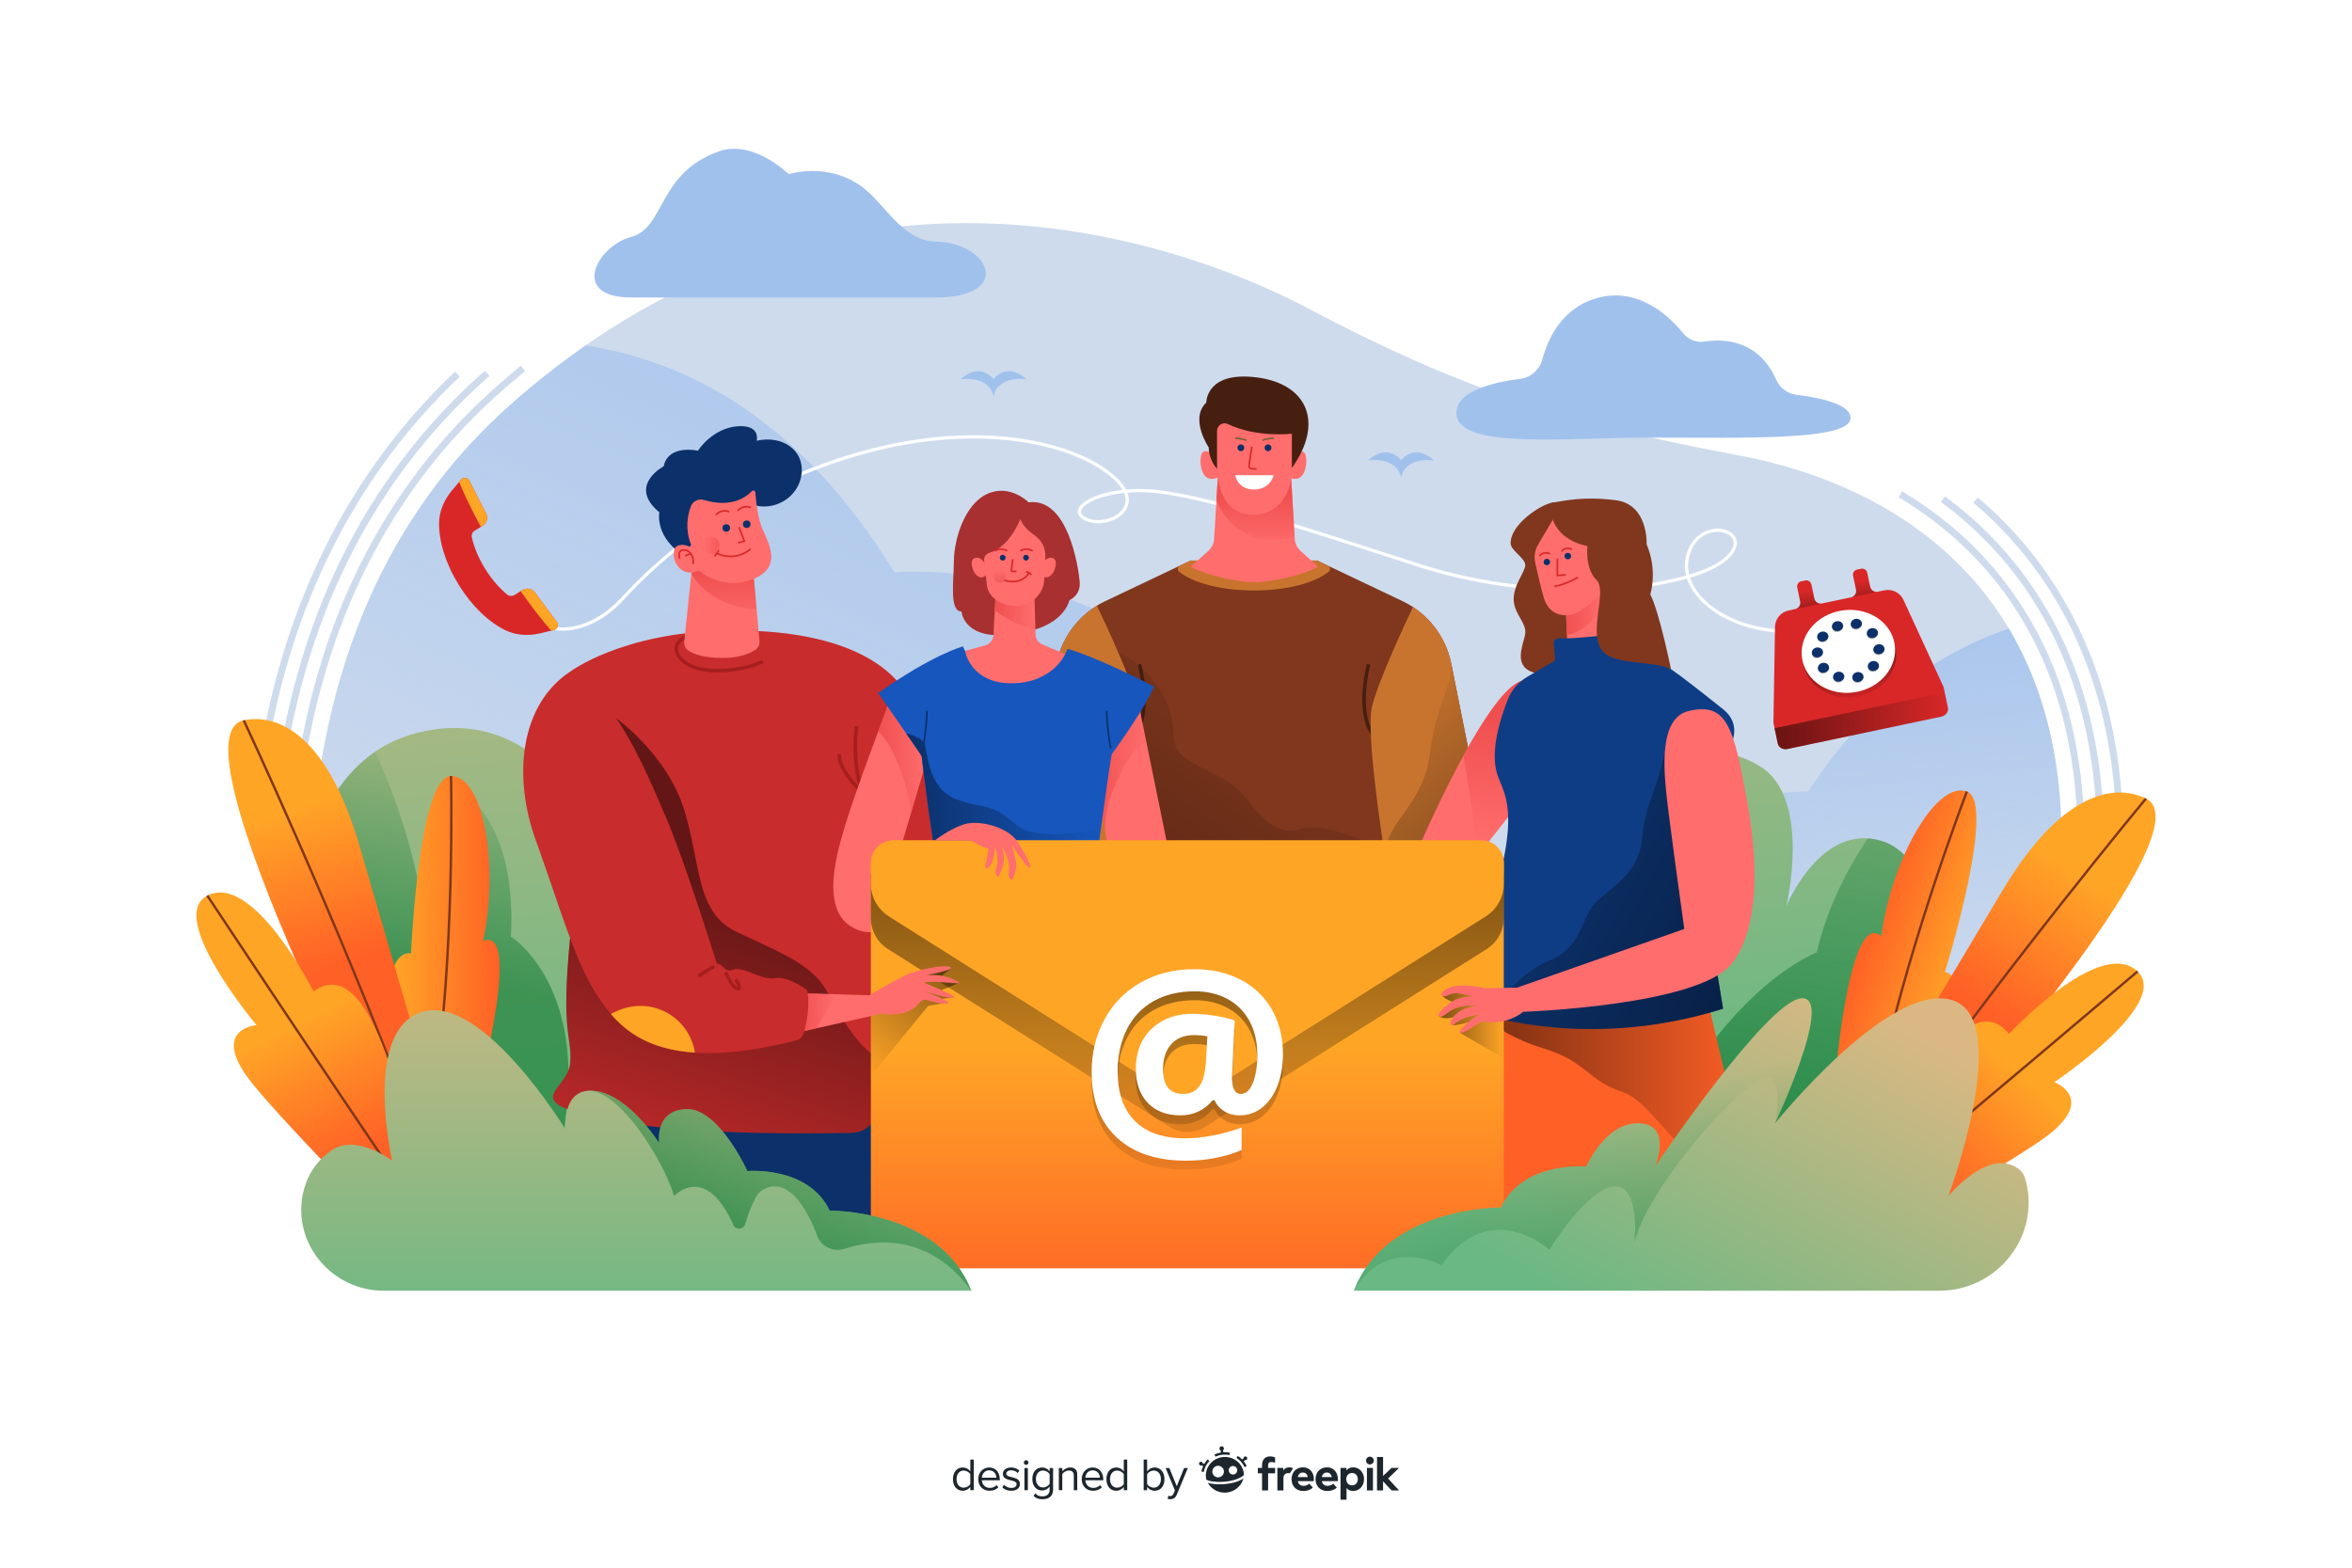 <?xml version="1.0" encoding="utf-8"?>
<!-- Generator: Adobe Illustrator 27.5.0, SVG Export Plug-In . SVG Version: 6.00 Build 0)  -->
<svg version="1.1" xmlns="http://www.w3.org/2000/svg" xmlns:xlink="http://www.w3.org/1999/xlink" x="0px" y="0px"
	 viewBox="0 0 750 500" style="enable-background:new 0 0 750 500;" xml:space="preserve">
<g id="BACKGROUND">
	<rect style="fill:#FFFFFF;" width="750" height="500"/>
</g>
<g id="OBJECTS">
	<g>
		<g>
			<path style="fill:none;stroke:#CEDBED;stroke-width:2.19;stroke-miterlimit:10;" d="M629.982,159.518
				c11.494,9.719,21.896,22.028,30.029,37.609c9.212,17.648,14.461,37.857,15.696,60.325"/>
			<path style="fill:none;stroke:#CEDBED;stroke-width:2.19;stroke-miterlimit:10;" d="M84.559,237.21
				c1.961-10.995,4.571-21.591,7.822-31.749c10.845-33.874,28.823-62.818,53.486-86.141"/>
			<path style="fill:none;stroke:#CEDBED;stroke-width:2.19;stroke-miterlimit:10;" d="M619.564,159.213
				c13.474,9.934,25.753,23.168,34.948,40.783c9.054,17.345,14.103,37.345,15.095,59.685"/>
			<path style="fill:none;stroke:#CEDBED;stroke-width:2.19;stroke-miterlimit:10;" d="M90.367,240.001
				c1.944-11.333,4.586-22.23,7.921-32.648c11.27-35.202,30.463-64.901,57.046-88.272"/>
			<path style="fill:none;stroke:#CEDBED;stroke-width:2.19;stroke-miterlimit:10;" d="M605.979,157.646
				c16.622,9.938,32.14,24.35,43.033,45.221c9.192,17.61,14.058,38.169,14.535,61.312"/>
			<path style="fill:none;stroke:#CEDBED;stroke-width:2.19;stroke-miterlimit:10;" d="M96.051,243.625
				c1.928-11.975,4.646-23.453,8.144-34.381c10.923-34.117,29.506-62.886,55.234-85.506c2.432-2.139,4.882-4.219,7.349-6.242"/>
		</g>
		<path style="fill:#CEDBED;" d="M116.044,399.071c0,0-61.566-174.801,47.48-270.674c108.33-95.243,222.222-46.636,253.612-30.038
			c46.754,24.723,80.845,36.439,136.329,46.679c81.153,14.978,146.456,85.165,69.79,254.032H116.044z"/>
		<linearGradient id="SVGID_1_" gradientUnits="userSpaceOnUse" x1="444.442" y1="78.96" x2="309.023" y2="387.009">
			<stop  offset="0.053" style="stop-color:#A1C1ED"/>
			<stop  offset="1" style="stop-color:#A1C1ED;stop-opacity:0"/>
		</linearGradient>
		<path style="fill:url(#SVGID_1_);" d="M427.474,302.088c-24.873-130.249-142.271-119.544-142.271-119.544
			c-30.076-49.227-66.661-67.477-98.465-72.358c-7.745,5.39-15.493,11.424-23.214,18.211
			c-109.046,95.873-47.48,270.674-47.48,270.674h465.126C544.386,307.376,427.474,302.088,427.474,302.088z"/>
		<path style="fill:none;stroke:#FFFFFF;stroke-width:1.034;stroke-miterlimit:10;" d="M165.822,193.346
			c7.107,10.466,21.591,9.591,32.574-2.297c26.831-29.041,60.506-43.928,87.479-49.231c35.706-7.02,61.894,2.085,70.944,12.017
			c7.861,8.626-3.881,14.903-10.601,11.715c-6.719-3.187,4.081-9.815,19.65-9.03c18.468,0.932,61.223,15.76,87.512,24.07
			c41.187,13.019,84.889,7.071,96.26-1.801c11.371-8.873-6.671-15.22-11.15-2.557c-4.479,12.663,12.577,26.263,34.63,25.069"/>
		<g>
			<path style="fill:#80371D;" d="M447.24,191.736l-27.227-12.947h-40.36l-27.227,12.947c-8.026,3.816-13.78,11.197-15.524,19.912
				l-12.188,60.922h75.119h75.119l-12.188-60.922C461.02,202.934,455.266,195.553,447.24,191.736z"/>
			<path style="fill:none;stroke:#471F10;stroke-width:1.129;stroke-miterlimit:10;" d="M363.368,211.852
				c0,0,3.876,14.86-1.155,22.033"/>
			
				<linearGradient id="SVGID_00000005946022939062652110000005711895923965949572_" gradientUnits="userSpaceOnUse" x1="367.665" y1="286.936" x2="415.217" y2="218.194">
				<stop  offset="0.033" style="stop-color:#000000"/>
				<stop  offset="1" style="stop-color:#000000;stop-opacity:0"/>
			</linearGradient>
			<path style="opacity:0.24;fill:url(#SVGID_00000005946022939062652110000005711895923965949572_);" d="M399.832,272.57h43.872
				c-5.328-2.93-20.433-10.598-28.571-8.213c-9.993,2.929-15.081-7.124-18.779-11.026c-8.959-9.454-22.225-8.442-22.225-19.446
				c0-11.003-7.925-21.042-17.734-26.216l-5.128,64.9H399.832z"/>
			<path style="fill:none;stroke:#471F10;stroke-width:1.129;stroke-miterlimit:10;" d="M436.404,211.852
				c0,0-3.876,14.86,1.155,22.033"/>
			<path style="fill:#C9742E;" d="M420.013,178.79h-40.36l-3.466,1.648c-0.744,0.354-0.863,1.358-0.226,1.881
				c4.344,3.564,13.4,6.017,23.873,6.017s19.528-2.452,23.873-6.017c0.637-0.522,0.518-1.527-0.226-1.881L420.013,178.79z"/>
			<path style="fill:#FF6D6D;" d="M414.753,175.736c-1.119-1.007-1.796-2.414-1.886-3.916l-1.222-20.486l-11.63,2.76l-11.63-2.76
				l-1.222,20.486c-0.09,1.503-0.767,2.909-1.886,3.916l-5.624,5.062c6.174,3.001,13.214,4.223,17.188,4.703
				c2.112,0.255,4.236,0.255,6.348,0c3.975-0.48,11.014-1.703,17.189-4.703L414.753,175.736z"/>
			
				<linearGradient id="SVGID_00000062907945368035289700000012571700031941688753_" gradientUnits="userSpaceOnUse" x1="400.359" y1="157.711" x2="400.359" y2="175.044">
				<stop  offset="0" style="stop-color:#F04F4F"/>
				<stop  offset="0.947" style="stop-color:#F04F4F;stop-opacity:0.053"/>
				<stop  offset="1" style="stop-color:#F04F4F;stop-opacity:0"/>
			</linearGradient>
			<path style="fill:url(#SVGID_00000062907945368035289700000012571700031941688753_);" d="M412.831,171.2l-1.185-19.866
				l-11.63,2.76l-11.63-2.76l-0.497,8.336C390.18,165.014,396.795,175.273,412.831,171.2z"/>
			<path style="fill:#FF6D6D;" d="M387.094,145.005c0,0-2.757-2.197-3.833-0.388s-0.517,10.51,5.341,7.495
				C394.459,149.097,387.094,145.005,387.094,145.005z"/>
			<path style="fill:#FF6D6D;" d="M412.267,145.005c0,0,2.757-2.197,3.833-0.388c1.077,1.809,0.517,10.51-5.341,7.495
				C404.901,149.097,412.267,145.005,412.267,145.005z"/>
			<path style="fill:#471F10;" d="M388.093,149.508c0,0-2.593-2.65-2.657-6.785c0,0-6.202-9.174-0.775-14.343
				c0,0-0.129-10.079,16.087-8.011c16.217,2.067,21.493,14.472,11.199,28.88L388.093,149.508z"/>
			<path style="fill:#FF6D6D;" d="M391.495,135.238c-1.582-0.76-3.411,0.426-3.411,2.181v11.505c0,5.858,2.154,15.247,11.371,15.247
				c9.217,0,12.491-8.27,12.491-13.955c0-5.685,0-11.888,0-11.888S400.757,139.685,391.495,135.238z"/>
			<path style="fill:#0C3069;" d="M396.772,142.818c0,0.6-0.486,1.086-1.086,1.086c-0.599,0-1.086-0.486-1.086-1.086
				c0-0.6,0.486-1.086,1.086-1.086C396.286,141.732,396.772,142.218,396.772,142.818z"/>
			<path style="fill:#0C3069;" d="M405.429,142.818c0,0.6-0.486,1.086-1.086,1.086c-0.6,0-1.086-0.486-1.086-1.086
				c0-0.6,0.486-1.086,1.086-1.086C404.943,141.732,405.429,142.218,405.429,142.818z"/>
			<path style="fill:none;stroke:#D92727;stroke-width:0.517;stroke-miterlimit:10;" d="M399.197,142.464l-0.933,6.035
				c-0.077,0.496,0.288,0.952,0.789,0.986l1.609,0.109"/>
			<path style="fill:#FFFFFF;" d="M393.905,151.552h12.22c0,0-0.892,4.566-6.341,4.566
				C394.551,156.118,393.905,151.552,393.905,151.552z"/>
			<path style="fill:none;stroke:#786337;stroke-width:0.517;stroke-miterlimit:10;" d="M393.893,139.751
				c0,0,1.971,0.065,3.586,0.678"/>
			<path style="fill:none;stroke:#786337;stroke-width:0.517;stroke-miterlimit:10;" d="M406.137,139.751
				c0,0-1.971,0.065-3.586,0.678"/>
			<path style="fill:#C9742E;" d="M462.764,211.648c-1.492-7.458-5.928-13.932-12.206-18.038
				c-3.036,6.405-11.427,24.481-13.113,32.069c-1.699,7.646,2.536,36.761,4.099,46.89h33.408L462.764,211.648z"/>
			<path style="fill:#C9742E;" d="M359.009,272.57c1.563-10.129,5.799-39.244,4.099-46.89c-1.727-7.77-10.481-26.532-13.32-32.504
				c-6.639,4.075-11.341,10.747-12.887,18.473l-12.188,60.922H359.009z"/>
			
				<linearGradient id="SVGID_00000064341233584126575190000000100189369548912278_" gradientUnits="userSpaceOnUse" x1="501.55" y1="295.432" x2="436.916" y2="224.952">
				<stop  offset="0.033" style="stop-color:#000000"/>
				<stop  offset="1" style="stop-color:#000000;stop-opacity:0"/>
			</linearGradient>
			<path style="opacity:0.5;fill:url(#SVGID_00000064341233584126575190000000100189369548912278_);" d="M462.764,211.648
				c-0.097-0.485-0.208-0.966-0.33-1.442c1.797,7.293-4.332,13.09-6.434,29.914c-2.103,16.829-13.717,21.367-14.457,32.45h33.408
				L462.764,211.648z"/>
		</g>
		
			<linearGradient id="SVGID_00000068660017623256788220000017334841564406239104_" gradientUnits="userSpaceOnUse" x1="500.971" y1="171.617" x2="518.199" y2="338.391">
			<stop  offset="0.053" style="stop-color:#A1C1ED"/>
			<stop  offset="1" style="stop-color:#A1C1ED;stop-opacity:0"/>
		</linearGradient>
		<path style="fill:url(#SVGID_00000068660017623256788220000017334841564406239104_);" d="M377.097,399.071h246.159
			c42.966-94.638,41.336-158.277,17.322-198.58c-16.804,5.627-43.071,19.257-63.896,51.964c0,0-83.949-2.718-120.681,96.507
			C456,348.962,396.43,363.426,377.097,399.071z"/>
		<g>
			
				<linearGradient id="SVGID_00000033338168209346987370000011578563897742478261_" gradientUnits="userSpaceOnUse" x1="377.047" y1="354.759" x2="359.623" y2="89.298">
				<stop  offset="0" style="stop-color:#6AB883"/>
				<stop  offset="1" style="stop-color:#DBB883"/>
			</linearGradient>
			<path style="fill:url(#SVGID_00000033338168209346987370000011578563897742478261_);" d="M623.256,399.071
				c12.387-27.285,21.049-51.978,26.555-74.294c-8.822-18.588-30.575-12.043-30.575-12.043s-0.034-38.904-19.433-44.583
				c-19.399-5.678-30.167,20.843-30.167,20.843s8.211-34.366-8.401-44.579c-38.307-23.551-81.71,49.925-81.71,49.925
				c-37.409-55.376-148.167,7.17-148.167,7.17c-49.849-59.212-124.867,6.673-124.867,6.673s-17.505-89.315-73.994-74.298
				c-16.391,4.357-26.754,17.14-33.017,34.154c-4.987,69.834,16.564,131.031,16.564,131.031H623.256z"/>
			
				<linearGradient id="SVGID_00000155122283684954847210000013565417897666346625_" gradientUnits="userSpaceOnUse" x1="139.59" y1="325.888" x2="159.231" y2="234.404">
				<stop  offset="0.16" style="stop-color:#187D38"/>
				<stop  offset="1" style="stop-color:#187D38;stop-opacity:0"/>
			</linearGradient>
			<path style="opacity:0.63;fill:url(#SVGID_00000155122283684954847210000013565417897666346625_);" d="M180.479,355.497
				c5.341-42.555-17.581-56.798-17.581-56.798c1.905-33.842-13.013-44.071-13.013-44.071l-3.625,56.677h-9.652
				c0-31.011-11.471-59.581-16.981-71.52c-9.218,6.316-15.715,16.217-20.145,28.254c-4.987,69.834,16.564,131.031,16.564,131.031
				h60.363C177.217,386.427,178.486,371.371,180.479,355.497z"/>
			
				<linearGradient id="SVGID_00000137825883807358358960000013121704046172288394_" gradientUnits="userSpaceOnUse" x1="569.671" y1="417.562" x2="617.807" y2="193.351">
				<stop  offset="0" style="stop-color:#187D38"/>
				<stop  offset="1" style="stop-color:#187D38;stop-opacity:0"/>
			</linearGradient>
			<path style="fill:url(#SVGID_00000137825883807358358960000013121704046172288394_);" d="M619.236,312.734
				c0,0-0.034-38.904-19.433-44.583c-1.463-0.428-2.87-0.654-4.234-0.741c-5.176,7.704-12.707,20.844-16.247,36.363
				c0,0-41.317,15.076-65.902,95.297h109.835c12.387-27.285,21.049-51.978,26.555-74.294
				C640.989,306.188,619.236,312.734,619.236,312.734z"/>
		</g>
		<g>
			<polygon style="fill:#FF6026;" points="544.717,319.858 564.616,404.512 458.918,404.512 474.165,319.858 			"/>
			
				<linearGradient id="SVGID_00000135669159024878579760000003808273453298283687_" gradientUnits="userSpaceOnUse" x1="473.312" y1="349.126" x2="558.476" y2="349.126">
				<stop  offset="0.033" style="stop-color:#000000"/>
				<stop  offset="1" style="stop-color:#000000;stop-opacity:0"/>
			</linearGradient>
			<path style="opacity:0.5;fill:url(#SVGID_00000135669159024878579760000003808273453298283687_);" d="M544.717,319.858h-70.552
				l-0.853,4.735c2.947,2.466,9.078,6.783,18.685,9.712c14.128,4.307,13.955,10.165,25.326,13.955
				c10.99,3.663,17.573,24.465,41.153,30.133L544.717,319.858z"/>
			<path style="fill:#FF6D6D;" d="M485.102,217.205c-11.528,3.693-32.776,53.311-32.776,53.311h20.804l13.309-17.056
				C486.438,253.46,493.873,219.512,485.102,217.205z"/>
			
				<linearGradient id="SVGID_00000073681388399204613600000017050217842035165624_" gradientUnits="userSpaceOnUse" x1="478.906" y1="229.923" x2="474.255" y2="269.032">
				<stop  offset="0" style="stop-color:#F04F4F"/>
				<stop  offset="0.947" style="stop-color:#F04F4F;stop-opacity:0.053"/>
				<stop  offset="1" style="stop-color:#F04F4F;stop-opacity:0"/>
			</linearGradient>
			<path style="fill:url(#SVGID_00000073681388399204613600000017050217842035165624_);" d="M485.102,217.205
				c-5.142,1.647-12.217,12.432-18.479,23.874c1.492,8.102,3.39,19.726,4.034,29.437h2.472l13.309-17.056
				C486.438,253.46,493.873,219.512,485.102,217.205z"/>
			<path style="fill:#80371D;" d="M495.164,160.296c-3.816,0.452-13.817,7.18-13.442,13.18c0.129,2.068,4.522,4.523,4.652,6.655
				c0.129,2.132-3.941,6.525-3.683,11.306c0.258,4.781,4.393,7.365,3.618,11.048c-0.775,3.683-4.006,10.402,3.424,12.211
				c7.43,1.809,13.761-1.292,13.761-1.292l-3.812-33.338l-3.489-19.253L495.164,160.296z"/>
			<polygon style="fill:#FF6D6D;" points="499.295,194.085 499.812,206.296 513.204,205.392 511.032,188.142 			"/>
			
				<linearGradient id="SVGID_00000097473192780638879280000017127529951581557932_" gradientUnits="userSpaceOnUse" x1="499.295" y1="195.29" x2="511.588" y2="195.29">
				<stop  offset="0" style="stop-color:#F04F4F"/>
				<stop  offset="0.947" style="stop-color:#F04F4F;stop-opacity:0.053"/>
				<stop  offset="1" style="stop-color:#F04F4F;stop-opacity:0"/>
			</linearGradient>
			<path style="fill:url(#SVGID_00000097473192780638879280000017127529951581557932_);" d="M511.588,192.559l-0.556-4.418
				l-11.737,5.944l0.353,8.353C505.621,201.727,509.753,195.797,511.588,192.559z"/>
			<path style="fill:#FF6D6D;" d="M495.612,164.947l-5.168,8.812c-1.007,1.717-1.331,3.747-0.906,5.692
				c0.634,2.909,1.658,7.383,2.715,11.081c1.723,6.03,6.978,6.461,10.337,4.996c3.36-1.464,8.442-7.064,8.442-7.064l-3.101-15.764
				L495.612,164.947z"/>
			<path style="fill:#0F3D85;" d="M512.84,202.495c0,0-11.413,1.281-14.191,1.087c-2.778-0.194-3.36,0.517-3.166,1.874
				c0.194,1.357,0.388,5.233,0.388,5.233s-4.638,2.684-8.867,5.18c-2.803,1.654-4.986,4.18-6.189,7.204
				c-2.28,5.73-5.389,15.49-3.68,22.786c1.507,6.437,8.017,10.4-0.492,39.344c-8.51,28.944-9.371,36.525-9.371,36.525
				s35.663,14.558,82.181,0l-11.199-68.527c0,0,23.517-17.186,11.199-27.006c-7.163-5.71-13.262-10.472-16.626-12.792
				C525.625,208.437,512.84,202.495,512.84,202.495z"/>
			
				<linearGradient id="SVGID_00000150814794629110085030000006532747467952641191_" gradientUnits="userSpaceOnUse" x1="567.031" y1="316.669" x2="444.277" y2="250.769">
				<stop  offset="0.033" style="stop-color:#000000"/>
				<stop  offset="1" style="stop-color:#000000;stop-opacity:0"/>
			</linearGradient>
			<path style="opacity:0.5;fill:url(#SVGID_00000150814794629110085030000006532747467952641191_);" d="M530.885,240.12
				c-3.228,13.986-6.07,15.537-7.362,27.941c-1.292,12.405-13.18,16.539-16.281,21.708c-3.101,5.169-4.059,13.18-13.659,16.798
				c-7.465,2.813-16.05,12.968-19.501,17.347c12.48,3.417,40.943,8.589,75.369-2.186l-11.199-68.527c0,0,0.419-0.308,1.104-0.852
				L530.885,240.12z"/>
			<path style="fill:#0C3069;" d="M494.29,179.247c0,0.571-0.463,1.034-1.034,1.034c-0.571,0-1.034-0.463-1.034-1.034
				c0-0.571,0.463-1.034,1.034-1.034C493.828,178.214,494.29,178.676,494.29,179.247z"/>
			<circle style="fill:#0C3069;" cx="499.949" cy="177.352" r="1.034"/>
			<polyline style="fill:none;stroke:#D92727;stroke-width:0.517;stroke-miterlimit:10;" points="496.603,178.127 496.603,183.554 
				499.295,183.339 			"/>
			<path style="fill:none;stroke:#D92727;stroke-width:0.517;stroke-miterlimit:10;" d="M495.698,187.043
				c0,0,3.576-0.629,7.494-2.886"/>
			<path style="fill:#80371D;" d="M495.164,165.712c0,0,1.655,6.557,11.044,8.452c0,0-0.862,7.15,2.843,10.768
				c3.704,3.618-2.876,16.957,1.981,22.742c3.833,4.566,15.85,2.886,21.794,5.729c0,0-3.618-17.971-6.59-23.845
				c0,0,2.455-7.425-1.163-15.953c0,0,0.646-12.792-9.95-14.085c-10.596-1.292-16.403,0.258-19.96,0.775
				C491.606,160.813,495.164,165.712,495.164,165.712z"/>
			<path style="fill:none;stroke:#D92727;stroke-width:0.517;stroke-miterlimit:10;" d="M490.974,177.352
				c0,0,1.033-1.766,3.316-0.689"/>
			<path style="fill:none;stroke:#D92727;stroke-width:0.517;stroke-miterlimit:10;" d="M497.949,175.927
				c0,0,1.033-1.766,3.316-0.689"/>
		</g>
		<g>
			<polygon style="fill:#0C3069;" points="278.982,356.186 283.085,404.512 179.774,404.512 190.082,351.362 			"/>
			
				<linearGradient id="SVGID_00000118375258319136389800000006751525031640889759_" gradientUnits="userSpaceOnUse" x1="226.565" y1="320.718" x2="233.112" y2="383.086">
				<stop  offset="0" style="stop-color:#0C3069"/>
				<stop  offset="1" style="stop-color:#0C3069;stop-opacity:0"/>
			</linearGradient>
			<polygon style="fill:url(#SVGID_00000118375258319136389800000006751525031640889759_);" points="280.392,372.796 
				278.982,356.186 190.082,351.362 184.246,381.454 			"/>
			<path style="fill:#C92C2C;" d="M181.811,214.221c0,0,16.436-12.405,49.05-13.094c32.614-0.689,54.064,8.184,60.955,25.068
				c6.891,16.884,21.622,64.866,21.622,64.866l33.424-2.412v9.648c0,0-35.514,12.843-46.173,8.959
				c-10.659-3.884-21.363-30.322-21.363-30.322l0.313,76.299c0.018,4.373-3.463,7.959-7.835,8.061
				c-17.863,0.415-61.772,0.677-85.512-5.798c-18.952-5.169-5.169-7.925-4.479-16.54c0.689-8.614-3.101-8.614,0-39.97
				C184.912,267.63,181.811,214.221,181.811,214.221z"/>
			<path style="fill:none;stroke:#A61E1E;stroke-width:1.129;stroke-miterlimit:10;" d="M220.455,202.937
				c-4.876,0.258-7.331,5.169-1.129,8.916c6.202,3.747,19.253,1.68,23.905-0.904"/>
			<path style="fill:none;stroke:#A61E1E;stroke-width:1.129;stroke-miterlimit:10;" d="M273.187,231.646
				c0,0-2.583,14.155,4.479,28.427"/>
			<path style="fill:none;stroke:#A61E1E;stroke-width:1.129;stroke-miterlimit:10;" d="M267.61,240.581
				c0,0-0.768,4.28,7.11,11.874"/>
			<path style="fill:#FF6D6D;" d="M240.001,180.195h-19.253l-2.568,24.452c-0.114,1.085,0.346,2.163,1.241,2.786
				c1.561,1.088,4.742,2.417,10.967,2.417c5.544,0,8.796-1.457,10.471-2.57c0.926-0.615,1.427-1.693,1.327-2.8L240.001,180.195z"/>
			
				<linearGradient id="SVGID_00000165932062560902341620000013418488900291404214_" gradientUnits="userSpaceOnUse" x1="230.275" y1="182.012" x2="232.084" y2="202.428">
				<stop  offset="0" style="stop-color:#F04F4F"/>
				<stop  offset="0.947" style="stop-color:#F04F4F;stop-opacity:0.053"/>
				<stop  offset="1" style="stop-color:#F04F4F;stop-opacity:0"/>
			</linearGradient>
			<path style="fill:url(#SVGID_00000165932062560902341620000013418488900291404214_);" d="M241.266,194.255l-1.265-14.06h-19.253
				l-0.292,2.784C222.205,185.964,227.997,193.673,241.266,194.255z"/>
			
				<linearGradient id="SVGID_00000159432325743288786180000004738746270873774738_" gradientUnits="userSpaceOnUse" x1="238.169" y1="283.783" x2="206.124" y2="380.264">
				<stop  offset="0.033" style="stop-color:#000000"/>
				<stop  offset="1" style="stop-color:#000000;stop-opacity:0"/>
			</linearGradient>
			<path style="opacity:0.5;fill:url(#SVGID_00000159432325743288786180000004738746270873774738_);" d="M260.68,311.994
				c-5.961-6.039-12.539-8.528-25.719-14.73c-13.18-6.202-11.371-21.45-16.798-39.023c-5.427-17.573-21.597-29.104-21.597-29.104
				l-13.435,24.713c0.187,15.242-0.03,32.096-1.32,45.137c-3.101,31.356,0.689,31.356,0,39.971
				c-0.689,8.614-14.472,11.371,4.479,16.54c23.741,6.475,67.649,6.213,85.512,5.798c4.372-0.102,7.853-3.688,7.835-8.061
				l-0.065-15.988C269.875,331.136,265.197,316.57,260.68,311.994z"/>
			<path style="fill:#0C3069;" d="M239.182,160.726c7.753,2.929,15.764-2.326,16.453-9.82c0.689-7.494-6.256-12.146-14.37-10.337
				c0,0,1.362-4.652-5.099-4.652c-6.461,0-11.543,4.652-13.611,7.839c0,0-9.39-2.191-10.94,4.978c0,0-11.629,6.135-1.378,14.663
				c0,0-1.637,8.528,8.873,14.386L239.182,160.726z"/>
			<path style="fill:#FF6D6D;" d="M220.286,161.528c-1.021,2.754-1.88,7.124,0.021,12.047c0.173,0.447-0.271,0.871-0.706,0.671
				c-0.928-0.428-2.229-0.726-3.634-0.124c-2.714,1.163-0.646,10.983,6.978,7.882c0,0,7.107,6.461,16.798,2.843
				c9.691-3.618,5.685-10.983,3.489-15.894c-1.603-3.584-2.174-9.164-2.365-11.917c-0.039-0.562-0.721-0.794-1.111-0.388
				c-1.926,2.003-6.696,5.425-15.305,2.801C222.729,158.926,220.912,159.842,220.286,161.528z"/>
			<circle style="fill:#0C3069;" cx="231.594" cy="168.393" r="1.206"/>
			<circle style="fill:#0C3069;" cx="238.119" cy="167.187" r="1.206"/>
			<polyline style="fill:none;stroke:#D92727;stroke-width:0.517;stroke-miterlimit:10;" points="235.672,168.113 237.352,172.571 
				235.349,173.153 			"/>
			<path style="fill:none;stroke:#D92727;stroke-width:0.517;stroke-miterlimit:10;" d="M239.325,175.091
				c0,0-4.364,4.264-10.824,1.357"/>
			
				<line style="fill:none;stroke:#D92727;stroke-width:0.517;stroke-miterlimit:10;" x1="229.276" y1="175.479" x2="227.855" y2="177.462"/>
			<path style="fill:none;stroke:#D92727;stroke-width:0.517;stroke-miterlimit:10;" d="M216.742,178.192
				c0,0-0.678-2.261,0.711-2.714c1.389-0.452,3.941,0.743,3.553,4.426"/>
			
				<line style="fill:none;stroke:#D92727;stroke-width:0.517;stroke-miterlimit:10;" x1="220.277" y1="176.564" x2="218.508" y2="177.244"/>
			
				<linearGradient id="SVGID_00000133508727512391636530000012935018235895936673_" gradientUnits="userSpaceOnUse" x1="231.279" y1="173.943" x2="224.54" y2="173.943">
				<stop  offset="0" style="stop-color:#F04F4F"/>
				<stop  offset="0.947" style="stop-color:#F04F4F;stop-opacity:0.053"/>
				<stop  offset="1" style="stop-color:#F04F4F;stop-opacity:0"/>
			</linearGradient>
			<path style="fill:url(#SVGID_00000133508727512391636530000012935018235895936673_);" d="M229.399,173.943
				c0,1.518-1.23,2.748-2.748,2.748c-1.518,0-2.748-1.23-2.748-2.748c0-1.518,1.23-2.748,2.748-2.748
				C228.168,171.195,229.399,172.426,229.399,173.943z"/>
			<path style="fill:none;stroke:#D92727;stroke-width:0.517;stroke-miterlimit:10;" d="M228.27,164.255
				c0,0,1.51-2.068,4.235-1.034"/>
			<path style="fill:none;stroke:#D92727;stroke-width:0.517;stroke-miterlimit:10;" d="M235.235,162.931
				c0,0,1.51-2.067,4.235-1.034"/>
		</g>
		<g>
			<path style="fill:#FF6D6D;" d="M295.566,242.218l-9.95,33.596l12.036-6.912l11.481,2.6c0,0-20.921,30.703-35.54,25.113
				c-7.317-2.798-10.073-10.777-5.938-26.859c4.135-16.082,15.205-43.001,16.331-47.589
				C283.987,222.168,294.729,228.688,295.566,242.218z"/>
			
				<linearGradient id="SVGID_00000159471934882759274470000000584343038457677454_" gradientUnits="userSpaceOnUse" x1="280.024" y1="240.731" x2="295.566" y2="240.731">
				<stop  offset="0" style="stop-color:#F04F4F"/>
				<stop  offset="0.947" style="stop-color:#F04F4F;stop-opacity:0.053"/>
				<stop  offset="1" style="stop-color:#F04F4F;stop-opacity:0"/>
			</linearGradient>
			<path style="fill:url(#SVGID_00000159471934882759274470000000584343038457677454_);" d="M290.509,259.293l5.057-17.075
				c-0.837-13.53-11.579-20.05-11.579-20.05c-0.385,1.567-1.93,5.742-3.963,11.198C284.384,236.714,289.48,249.332,290.509,259.293z
				"/>
			<polygon style="fill:#FF6D6D;" points="362.455,221.489 374.129,278.663 354.587,278.663 347.769,236.102 			"/>
			
				<linearGradient id="SVGID_00000180338255844209010340000018145894313171016343_" gradientUnits="userSpaceOnUse" x1="347.769" y1="243.877" x2="365.869" y2="243.877">
				<stop  offset="0" style="stop-color:#F04F4F"/>
				<stop  offset="0.947" style="stop-color:#F04F4F;stop-opacity:0.053"/>
				<stop  offset="1" style="stop-color:#F04F4F;stop-opacity:0"/>
			</linearGradient>
			<path style="fill:url(#SVGID_00000180338255844209010340000018145894313171016343_);" d="M362.455,221.489l-14.686,14.613
				l4.832,30.163c-1.986-12.398,12-34.261,13.268-28.054l0,0L362.455,221.489z"/>
			<path style="fill:#1656BD;" d="M307.712,207.588l-0.646-1.421c0,0-9.433,2.455-27.006,14.86l13.826,20.028
				c0,0,2.972,25.972,6.202,41.607h48.456c0,0,4.91-36.482,5.944-42.081c0,0,10.983-15.032,13.438-21.622
				c0,0-16.92-8.931-27.48-12.017l-0.775,1.68L307.712,207.588z"/>
			<path style="fill:none;stroke:#0C3069;stroke-width:0.517;stroke-miterlimit:10;" d="M293.886,241.055
				c0,0,1.68-8.27,1.68-14.343"/>
			<path style="fill:none;stroke:#0C3069;stroke-width:0.517;stroke-miterlimit:10;" d="M354.149,238.668
				c-0.498-2.903-1.241-7.916-1.241-11.956"/>
			
				<linearGradient id="SVGID_00000164499686980620052410000001917958877624478142_" gradientUnits="userSpaceOnUse" x1="288.937" y1="258.274" x2="351.072" y2="258.274">
				<stop  offset="0" style="stop-color:#0C3069"/>
				<stop  offset="1" style="stop-color:#0C3069;stop-opacity:0"/>
			</linearGradient>
			<path style="fill:url(#SVGID_00000164499686980620052410000001917958877624478142_);" d="M351.072,264.136
				c-5.344,1.277-20.966,4.367-27.38-1.373c-7.796-6.978-9.519-4.393-18.822-7.882s-9.045-15.764-10.143-17.832
				c-1.091-2.054-5.731-3.151-5.79-3.165l4.95,7.17c0,0,2.972,25.972,6.202,41.607h48.456
				C348.544,282.662,349.738,273.796,351.072,264.136z"/>
			<path style="fill:#A83030;" d="M327.999,160.21c0,0-5.986-6.03-13.222-2.671c-7.236,3.36-10.509,14.418-10.596,21.251
				c-0.086,6.832-1.464,16.222,2.412,16.222c0,0,0.59,8.528,14.078,7.494c13.488-1.034,18.915-6.202,20.379-11.113
				c0,0,3.645-1.465,3.244-5.901S340.618,158.573,327.999,160.21z"/>
			<path style="fill:#FF6D6D;" d="M317.447,190.015l-0.641,12.535c-0.08,1.566-1.16,2.903-2.674,3.311l-6.419,1.728
				c0,0,1.67,10.337,14.79,10.337s17.169-9.303,17.169-9.303l-7.247-3.058c-1.305-0.551-2.169-1.813-2.211-3.229l-0.362-12.32
				H317.447z"/>
			
				<linearGradient id="SVGID_00000115492194321237417900000018446438158287295656_" gradientUnits="userSpaceOnUse" x1="317.213" y1="195.354" x2="330.165" y2="195.354">
				<stop  offset="0" style="stop-color:#F04F4F"/>
				<stop  offset="0.947" style="stop-color:#F04F4F;stop-opacity:0.053"/>
				<stop  offset="1" style="stop-color:#F04F4F;stop-opacity:0"/>
			</linearGradient>
			<path style="fill:url(#SVGID_00000115492194321237417900000018446438158287295656_);" d="M329.851,190.015h-12.405l-0.234,4.571
				c2.46,1.983,7.027,5.006,12.952,6.107L329.851,190.015z"/>
			<path style="fill:#FF6D6D;" d="M332.622,179.493c0,0,1.423-2.384,3.37-1.374c1.95,1.011-0.527,7.539-3.37,5.733
				C329.779,182.045,332.622,179.493,332.622,179.493z"/>
			<path style="fill:#FF6D6D;" d="M313.915,179.493c0,0-1.423-2.384-3.37-1.374c-1.95,1.011,0.527,7.539,3.37,5.733
				C316.758,182.045,313.915,179.493,313.915,179.493z"/>
			<path style="fill:#FF6D6D;" d="M325.372,165.551c0,0-3.479,9.016-9.791,10.743c-1.127,0.308-1.899,1.332-1.772,2.493
				c0.244,2.246,0.625,5.702,0.897,7.932c0.431,3.532,4.206,6.57,9.374,6.57c5.169,0,8.126-4.125,8.694-6.873
				c0.362-1.753,0.51-5.837,0.57-9.081c0.049-2.621-1.245-5.059-3.39-6.565C328.126,169.487,326.107,167.671,325.372,165.551z"/>
			<g>
				<path style="fill:#0C3069;" d="M320.671,177.869c0,0.508-0.412,0.921-0.921,0.921c-0.509,0-0.921-0.412-0.921-0.921
					c0-0.508,0.412-0.921,0.921-0.921C320.258,176.948,320.671,177.361,320.671,177.869z"/>
				<path style="fill:#0C3069;" d="M328.1,177.869c0,0.508-0.412,0.921-0.921,0.921c-0.508,0-0.921-0.412-0.921-0.921
					c0-0.508,0.412-0.921,0.921-0.921C327.688,176.948,328.1,177.361,328.1,177.869z"/>
			</g>
			<path style="fill:none;stroke:#D92727;stroke-width:0.517;stroke-miterlimit:10;" d="M322.948,178.37l-0.443,3.543
				c-0.022,0.177,0.116,0.333,0.295,0.333h1.344"/>
			<path style="fill:none;stroke:#D92727;stroke-width:0.517;stroke-miterlimit:10;" d="M320.162,185.057
				c0,0,5.282,1.938,7.963-2.358"/>
			<path style="fill:none;stroke:#D92727;stroke-width:0.517;stroke-miterlimit:10;" d="M327.18,182.391
				c0,0,1.293,0.021,1.638,0.991"/>
			
				<linearGradient id="SVGID_00000169523173856340532630000012399070785358405055_" gradientUnits="userSpaceOnUse" x1="318.829" y1="187.762" x2="318.829" y2="181.65">
				<stop  offset="0" style="stop-color:#F04F4F"/>
				<stop  offset="0.947" style="stop-color:#F04F4F;stop-opacity:0.053"/>
				<stop  offset="1" style="stop-color:#F04F4F;stop-opacity:0"/>
			</linearGradient>
			<path style="fill:url(#SVGID_00000169523173856340532630000012399070785358405055_);" d="M320.845,183.761
				c0,1.113-0.902,2.016-2.016,2.016s-2.016-0.902-2.016-2.016c0-1.113,0.902-2.016,2.016-2.016S320.845,182.648,320.845,183.761z"
				/>
			<path style="fill:none;stroke:#D92727;stroke-width:0.517;stroke-miterlimit:10;" d="M325.343,175.731c0,0,1.827-1.34,3.958,0"
				/>
			<path style="fill:none;stroke:#D92727;stroke-width:0.517;stroke-miterlimit:10;" d="M317.213,175.731c0,0,1.827-1.34,3.958,0"
				/>
		</g>
		<g>
			
				<linearGradient id="SVGID_00000038409216401135259820000016705398574258855852_" gradientUnits="userSpaceOnUse" x1="378.609" y1="300.451" x2="378.609" y2="420.363">
				<stop  offset="0.284" style="stop-color:#FFA526"/>
				<stop  offset="1" style="stop-color:#FF6026"/>
			</linearGradient>
			<path style="fill:url(#SVGID_00000038409216401135259820000016705398574258855852_);" d="M472.722,404.512H284.495
				c-3.757,0-6.803-3.046-6.803-6.803V275.225c0-3.957,3.208-7.164,7.164-7.164h187.506c3.957,0,7.164,3.207,7.164,7.164v122.484
				C479.526,401.466,476.48,404.512,472.722,404.512z"/>
			
				<linearGradient id="SVGID_00000142150761130598666590000001629597907373674638_" gradientUnits="userSpaceOnUse" x1="378.609" y1="272.454" x2="378.609" y2="386.69">
				<stop  offset="0.033" style="stop-color:#000000"/>
				<stop  offset="1" style="stop-color:#000000;stop-opacity:0"/>
			</linearGradient>
			<path style="opacity:0.5;fill:url(#SVGID_00000142150761130598666590000001629597907373674638_);" d="M474.076,302.693
				l-89.846,56.735c-3.434,2.168-7.808,2.168-11.242,0l-89.846-56.735c-3.393-2.142-5.45-5.875-5.45-9.887v-14.142h201.834v14.142
				C479.526,296.818,477.468,300.55,474.076,302.693z"/>
			<path style="fill:#FFA526;" d="M473.767,292.285l-89.538,56.54c-3.434,2.168-7.808,2.168-11.242,0l-89.538-56.54
				c-3.585-2.263-5.758-6.207-5.758-10.446v-6.614c0-3.957,3.208-7.164,7.164-7.164h187.506c3.957,0,7.164,3.207,7.164,7.164v6.614
				C479.526,286.079,477.352,290.022,473.767,292.285z"/>
			<g style="opacity:0.5;">
				
					<linearGradient id="SVGID_00000145766992509673757030000000643406374048781240_" gradientUnits="userSpaceOnUse" x1="378.609" y1="297.005" x2="378.609" y2="387.231">
					<stop  offset="0.033" style="stop-color:#000000"/>
					<stop  offset="1" style="stop-color:#000000;stop-opacity:0"/>
				</linearGradient>
				<path style="fill:url(#SVGID_00000145766992509673757030000000643406374048781240_);" d="M409.113,339.186
					c0,3.586-0.573,6.868-1.719,9.844c-1.146,2.977-2.764,5.312-4.857,7.005c-2.092,1.695-4.52,2.541-7.284,2.541
					c-1.843,0-3.475-0.442-4.894-1.326c-1.42-0.883-2.442-2.048-3.064-3.493h-0.598c-2.69,3.213-6.115,4.819-10.274,4.819
					c-4.408,0-7.883-1.326-10.424-3.978c-2.54-2.653-3.811-6.283-3.811-10.891c0-5.255,1.669-9.49,5.007-12.702
					c3.337-3.213,7.696-4.819,13.075-4.819c2.142,0,4.502,0.205,7.08,0.616c2.578,0.411,4.701,0.904,6.37,1.476l-0.859,18.269
					c0,3.463,0.946,5.193,2.84,5.193c1.593,0,2.864-1.164,3.811-3.493c0.946-2.329,1.419-5.373,1.419-9.134
					c0-4.011-0.835-7.553-2.504-10.629c-1.669-3.076-4.016-5.423-7.042-7.043c-3.025-1.618-6.482-2.428-10.367-2.428
					c-5.031,0-9.402,1.034-13.113,3.101c-3.711,2.067-6.557,5.049-8.537,8.947c-1.98,3.899-2.97,8.4-2.97,13.506
					c0,6.874,1.836,12.148,5.51,15.822c3.674,3.674,8.997,5.511,15.971,5.511c2.64,0,5.542-0.293,8.705-0.878
					c3.163-0.585,6.276-1.439,9.34-2.559v7.174c-5.33,2.265-11.246,3.399-17.746,3.399c-9.465,0-16.844-2.49-22.136-7.471
					c-5.293-4.982-7.939-11.905-7.939-20.772c0-6.152,1.351-11.737,4.054-16.757c2.702-5.018,6.55-8.953,11.544-11.805
					c4.993-2.852,10.741-4.278,17.241-4.278c5.48,0,10.374,1.122,14.683,3.363c4.309,2.242,7.634,5.43,9.975,9.564
					C407.942,329.011,409.113,333.781,409.113,339.186z M370.856,343.856c0,5.255,2.142,7.882,6.426,7.882
					c2.242,0,3.948-0.79,5.119-2.372c1.17-1.581,1.88-4.152,2.129-7.715l0.486-8.257c-1.27-0.274-2.702-0.411-4.296-0.411
					c-3.113,0-5.536,0.971-7.266,2.914C371.721,337.84,370.856,340.493,370.856,343.856z"/>
			</g>
			<g>
				<path style="fill:#FFFFFF;" d="M409.113,336.343c0,3.586-0.573,6.868-1.719,9.844c-1.146,2.977-2.764,5.312-4.857,7.005
					c-2.092,1.695-4.52,2.541-7.284,2.541c-1.843,0-3.475-0.442-4.894-1.326c-1.42-0.883-2.442-2.048-3.064-3.493h-0.598
					c-2.69,3.213-6.115,4.819-10.274,4.819c-4.408,0-7.883-1.326-10.424-3.978c-2.54-2.653-3.811-6.283-3.811-10.89
					c0-5.255,1.669-9.49,5.007-12.702c3.337-3.213,7.696-4.819,13.075-4.819c2.142,0,4.502,0.205,7.08,0.616
					c2.578,0.411,4.701,0.904,6.37,1.476l-0.859,18.269c0,3.463,0.946,5.193,2.84,5.193c1.593,0,2.864-1.164,3.811-3.493
					c0.946-2.329,1.419-5.374,1.419-9.134c0-4.011-0.835-7.553-2.504-10.629c-1.669-3.076-4.016-5.423-7.042-7.043
					c-3.025-1.618-6.482-2.428-10.367-2.428c-5.031,0-9.402,1.034-13.113,3.101c-3.711,2.067-6.557,5.049-8.537,8.947
					c-1.98,3.899-2.97,8.4-2.97,13.506c0,6.874,1.836,12.148,5.51,15.822c3.674,3.674,8.997,5.511,15.971,5.511
					c2.64,0,5.542-0.293,8.705-0.878c3.163-0.585,6.276-1.439,9.34-2.559v7.173c-5.33,2.265-11.246,3.399-17.746,3.399
					c-9.465,0-16.844-2.49-22.136-7.471c-5.293-4.982-7.939-11.905-7.939-20.772c0-6.152,1.351-11.737,4.054-16.757
					c2.702-5.018,6.55-8.953,11.544-11.805c4.993-2.852,10.741-4.278,17.241-4.278c5.48,0,10.374,1.122,14.683,3.363
					c4.309,2.242,7.634,5.43,9.975,9.564C407.942,326.168,409.113,330.938,409.113,336.343z M370.856,341.013
					c0,5.255,2.142,7.882,6.426,7.882c2.242,0,3.948-0.79,5.119-2.372c1.17-1.581,1.88-4.152,2.129-7.714l0.486-8.257
					c-1.27-0.273-2.702-0.411-4.296-0.411c-3.113,0-5.536,0.971-7.266,2.914C371.721,334.998,370.856,337.651,370.856,341.013z"/>
			</g>
		</g>
		
			<linearGradient id="SVGID_00000157989715940107102220000006127165703159279507_" gradientUnits="userSpaceOnUse" x1="458.913" y1="326.565" x2="479.526" y2="326.565">
			<stop  offset="0.033" style="stop-color:#000000"/>
			<stop  offset="1" style="stop-color:#000000;stop-opacity:0"/>
		</linearGradient>
		<path style="opacity:0.5;fill:url(#SVGID_00000157989715940107102220000006127165703159279507_);" d="M459.882,317.583
			c0,0,1.028,1.307,4.277,2.275l-5.246,4.25c0,0,2.023,1.855,7.128-0.655l-3.013,3.57c0,0,1.38,0.149,5.144-0.958l-2.626,3.363
			l13.979,8.076v-20.198l-11.059-1.679l-6.942,0.926L459.882,317.583z"/>
		
			<linearGradient id="SVGID_00000060028633865266506370000014929284975840712349_" gradientUnits="userSpaceOnUse" x1="306.116" y1="302.478" x2="272.199" y2="338.134">
			<stop  offset="0.033" style="stop-color:#000000"/>
			<stop  offset="1" style="stop-color:#000000;stop-opacity:0"/>
		</linearGradient>
		<polygon style="opacity:0.5;fill:url(#SVGID_00000060028633865266506370000014929284975840712349_);" points="302.923,309.107 
			299.449,311.95 306.018,313.381 299.449,316.129 304.285,318.059 299.449,318.703 301.258,319.858 295.96,320.827 
			277.692,343.128 277.692,318.703 292.859,311.305 		"/>
		<path style="fill:#FF6D6D;" d="M255.973,316.804l21.201,0.627c0,0,9.283-5.394,12.169-6.649c2.885-1.255,11.04-3.262,13.549-2.384
			c2.509,0.878-9.033,2.885-9.033,2.885s6.266-1.537,12.02,2.097c1.359,0.858-7.629-0.842-11.267,0.036
			c0,0,10.227,4.102,9.534,4.642c-1.089,0.849-9.455-1.962-9.455-1.962s7.914,3.069,7.699,3.762c-0.249,0.8-4.575-0.272-6.9-0.911
			c-0.807-0.222-1.651,0.075-2.159,0.74c-1.329,1.742-4.773,4.728-12.336,3.64l-26.277,5.896L255.973,316.804z"/>
		
			<linearGradient id="SVGID_00000027572061664597895220000003395153740949564091_" gradientUnits="userSpaceOnUse" x1="254.719" y1="323.014" x2="266.641" y2="323.014">
			<stop  offset="0" style="stop-color:#F04F4F"/>
			<stop  offset="0.947" style="stop-color:#F04F4F;stop-opacity:0.053"/>
			<stop  offset="1" style="stop-color:#F04F4F;stop-opacity:0"/>
		</linearGradient>
		<polygon style="fill:url(#SVGID_00000027572061664597895220000003395153740949564091_);" points="266.641,317.12 255.973,316.804 
			254.719,329.224 260.301,327.971 		"/>
		<g>
			<path style="fill:#C92C2C;" d="M181.811,214.221c-15.85,10.423-18.435,33.165-10.94,53.84
				c7.495,20.674,12.405,38.506,19.382,49.102c6.892,10.466,18.162,26.226,63.717,14.657c1.093-0.278,1.966-1.112,2.285-2.194
				c0.815-2.768,2.114-8.394,1.19-13.755c0,0-5.944-4.652-10.337-3.876c-4.393,0.775-10.108-3.925-13.195-2.738
				c-3.086,1.187-3.216-1.914-5.348-1.914c0,0-10.035-32.304-16.262-46.776C206.076,246.094,196.628,222.663,181.811,214.221z"/>
			<path style="fill:#FFA526;" d="M194.794,323.397c4.929,5.811,12.507,11.396,26.779,12.338
				C219.969,324.575,207.307,316.458,194.794,323.397z"/>
			
				<line style="fill:none;stroke:#A61E1E;stroke-width:1.129;stroke-miterlimit:10;" x1="227.725" y1="308.183" x2="222.643" y2="311.305"/>
			<path style="fill:none;stroke:#A61E1E;stroke-width:1.129;stroke-miterlimit:10;" d="M231.429,310.099
				c0.862,2.24,2.757,5.513,3.963,5.255c1.206-0.258-0.861-3.015-0.861-3.015"/>
		</g>
		<path style="fill:#FF6D6D;" d="M298.086,268.061c0,0,4.91-3.876,9.626-5.233c4.716-1.357,13.826,1.034,16.733,5.621
			c2.907,4.587,4.522,7.688,3.941,8.27c-0.581,0.581-5.75-7.134-5.75-7.134s1.034,3.452,1.357,5.39s-0.452,3.683-0.905,5.039
			c-0.452,1.357-1.615-0.117-1.421-1.351c0.194-1.234,0.129-3.172-0.129-4.206c-0.258-1.034-2.067-4.846-2.067-4.846
			s1.002,3.23,0.533,5.75c-0.469,2.52-1.825,4.329-1.825,4.329s-1.016-0.968-0.56-2.369c0.603-1.852,0.625-4.932-0.409-7.258
			c0,0,0.194,5.169-2.584,7.107c0,0-0.711-0.582-0.258-1.938c0.452-1.357,0.84-4.523,0.84-4.523s-2.326-0.517-5.492-2.649H298.086z"
			/>
		<path style="fill:#FF6D6D;" d="M538.381,226.798c12.405-3.025,14.478,5.176,18.822,29.236c4.479,24.809,2.102,42.411-4.996,51.341
			c-10.682,13.438-66.503,15.334-66.503,15.334s-5.255,4.652-13.18,3.015c0,0-6.202,4.307-6.978,3.704
			c-0.775-0.603,3.36-4.307,6.116-5.858c0,0-5.353,0.667-7.839,3.015c-1.551,1.464-1.877-0.979,0.345-3.015
			c3.101-2.843,6.978-2.627,6.978-2.627s-3.76-0.886-7.839,1.034c-2.197,1.034-3.36,2.907-4.393,2.132
			c-1.034-0.775,2.867-3.98,4.716-5.039c2.218-1.271,5.944-1.292,5.944-1.292s-4.135-1.098-5.815-0.969
			c-1.68,0.129-2.843,1.421-3.876,0.775c-1.034-0.646,1.179-2.536,3.726-3.015c4.35-0.818,9.777,0.625,9.777,0.625l10.402-0.194
			l53.297-18.711c0,0-5.122-36.464-5.897-44.906C530.391,242.706,529.8,228.89,538.381,226.798z"/>
		<g>
			<path style="fill:#D92727;" d="M619.644,218.857l-12.672-27.531c-1.062-2.308-3.58-3.574-6.066-3.051l-2.128,0.448
				c-1.104,0.232-2.187-0.474-2.419-1.577l-0.944-4.485c-0.187-0.888-1.059-1.457-1.947-1.27l-1.303,0.274
				c-0.888,0.187-1.457,1.059-1.27,1.947l0.944,4.485c0.232,1.104-0.474,2.186-1.578,2.419l-9.287,1.955
				c-1.104,0.232-2.186-0.474-2.419-1.577l-0.944-4.485c-0.187-0.888-1.059-1.457-1.947-1.27l-1.303,0.274
				c-0.888,0.187-1.457,1.059-1.27,1.947l0.944,4.485c0.232,1.104-0.474,2.187-1.578,2.419l-2.128,0.448
				c-2.486,0.523-4.28,2.697-4.321,5.237l-0.498,30.303c0.02,0.213,0.041,0.424,0.061,0.637l1.309,6.217
				c0.271,1.288,1.638,2.09,3.054,1.792l49.144-10.344c1.416-0.298,2.344-1.584,2.073-2.871l-1.309-6.217
				C619.778,219.261,619.711,219.06,619.644,218.857z"/>
			
				<linearGradient id="SVGID_00000081623270578470426590000011101715190355396030_" gradientUnits="userSpaceOnUse" x1="588.293" y1="202.833" x2="593.521" y2="225.39">
				<stop  offset="0.033" style="stop-color:#000000"/>
				<stop  offset="1" style="stop-color:#000000;stop-opacity:0"/>
			</linearGradient>
			<path style="opacity:0.5;fill:url(#SVGID_00000081623270578470426590000011101715190355396030_);" d="M603.841,204.423
				c2.725,6.807-1.361,14.487-9.126,17.154c-7.765,2.667-16.27-0.689-18.995-7.496c-2.725-6.807,1.361-14.487,9.126-17.154
				C592.612,194.26,601.116,197.616,603.841,204.423z"/>
			
				<linearGradient id="SVGID_00000178171379793936101720000008675045547341996470_" gradientUnits="userSpaceOnUse" x1="565.861" y1="229.895" x2="621.2" y2="229.895">
				<stop  offset="0.033" style="stop-color:#000000"/>
				<stop  offset="1" style="stop-color:#000000;stop-opacity:0"/>
			</linearGradient>
			<path style="opacity:0.5;fill:url(#SVGID_00000178171379793936101720000008675045547341996470_);" d="M565.861,232.255
				l1.021,4.85c0.271,1.288,1.638,2.09,3.054,1.792l49.144-10.344c1.416-0.298,2.344-1.584,2.073-2.871l-1.021-4.85L565.861,232.255
				z"/>
			<path style="fill:#FFFFFF;" d="M603.468,202.919c2.725,6.807-1.361,14.487-9.126,17.154c-7.766,2.667-16.27-0.689-18.995-7.495
				c-2.725-6.807,1.361-14.487,9.126-17.154C592.238,192.757,600.742,196.113,603.468,202.919z"/>
			<g style="opacity:0.5;">
				
					<linearGradient id="SVGID_00000122703166497954322620000017747160109862412450_" gradientUnits="userSpaceOnUse" x1="584.23" y1="200.007" x2="587.804" y2="200.007">
					<stop  offset="0.033" style="stop-color:#000000"/>
					<stop  offset="1" style="stop-color:#000000;stop-opacity:0"/>
				</linearGradient>
				<path style="fill:url(#SVGID_00000122703166497954322620000017747160109862412450_);" d="M587.703,199.428
					c0.327,0.816-0.163,1.737-1.094,2.057c-0.931,0.32-1.951-0.083-2.277-0.899c-0.327-0.816,0.163-1.737,1.094-2.057
					C586.357,198.21,587.376,198.612,587.703,199.428z"/>
				
					<linearGradient id="SVGID_00000178166412405059559120000006760083057573866159_" gradientUnits="userSpaceOnUse" x1="590.73" y1="216.241" x2="594.304" y2="216.241">
					<stop  offset="0.033" style="stop-color:#000000"/>
					<stop  offset="1" style="stop-color:#000000;stop-opacity:0"/>
				</linearGradient>
				<path style="fill:url(#SVGID_00000178166412405059559120000006760083057573866159_);" d="M594.203,215.662
					c0.327,0.816-0.163,1.737-1.094,2.057c-0.931,0.32-1.951-0.083-2.277-0.899c-0.327-0.816,0.163-1.737,1.094-2.057
					C592.856,214.444,593.876,214.846,594.203,215.662z"/>
				
					<linearGradient id="SVGID_00000178913901447073693300000014316158815928219012_" gradientUnits="userSpaceOnUse" x1="579.523" y1="203.323" x2="583.096" y2="203.323">
					<stop  offset="0.033" style="stop-color:#000000"/>
					<stop  offset="1" style="stop-color:#000000;stop-opacity:0"/>
				</linearGradient>
				<path style="fill:url(#SVGID_00000178913901447073693300000014316158815928219012_);" d="M582.325,201.986
					c0.811,0.472,1.014,1.454,0.453,2.192c-0.561,0.738-1.674,0.954-2.485,0.482s-1.015-1.454-0.453-2.192
					C580.401,201.729,581.514,201.513,582.325,201.986z"/>
				
					<linearGradient id="SVGID_00000170957902598180279530000013221554157020209812_" gradientUnits="userSpaceOnUse" x1="595.667" y1="212.717" x2="599.24" y2="212.717">
					<stop  offset="0.033" style="stop-color:#000000"/>
					<stop  offset="1" style="stop-color:#000000;stop-opacity:0"/>
				</linearGradient>
				<path style="fill:url(#SVGID_00000170957902598180279530000013221554157020209812_);" d="M598.469,211.38
					c0.812,0.472,1.015,1.454,0.453,2.192c-0.561,0.738-1.674,0.954-2.486,0.482c-0.811-0.472-1.014-1.454-0.453-2.192
					C596.545,211.124,597.658,210.908,598.469,211.38z"/>
				
					<linearGradient id="SVGID_00000016787870657768653330000017646200656744860607_" gradientUnits="userSpaceOnUse" x1="577.809" y1="208.395" x2="581.382" y2="208.395">
					<stop  offset="0.033" style="stop-color:#000000"/>
					<stop  offset="1" style="stop-color:#000000;stop-opacity:0"/>
				</linearGradient>
				<path style="fill:url(#SVGID_00000016787870657768653330000017646200656744860607_);" d="M579.554,206.811
					c0.986-0.052,1.805,0.615,1.828,1.49c0.023,0.875-0.758,1.626-1.744,1.678c-0.986,0.052-1.805-0.615-1.828-1.49
					C577.787,207.614,578.568,206.863,579.554,206.811z"/>
				
					<linearGradient id="SVGID_00000153701782834068357600000016570158072042731196_" gradientUnits="userSpaceOnUse" x1="597.432" y1="207.362" x2="601.005" y2="207.362">
					<stop  offset="0.033" style="stop-color:#000000"/>
					<stop  offset="1" style="stop-color:#000000;stop-opacity:0"/>
				</linearGradient>
				<path style="fill:url(#SVGID_00000153701782834068357600000016570158072042731196_);" d="M599.177,205.778
					c0.986-0.052,1.805,0.615,1.828,1.49c0.023,0.875-0.758,1.626-1.744,1.678c-0.986,0.052-1.805-0.615-1.828-1.49
					C597.409,206.581,598.19,205.829,599.177,205.778z"/>
				
					<linearGradient id="SVGID_00000065049120781041827010000002382707122304665226_" gradientUnits="userSpaceOnUse" x1="579.745" y1="213.286" x2="583.319" y2="213.286">
					<stop  offset="0.033" style="stop-color:#000000"/>
					<stop  offset="1" style="stop-color:#000000;stop-opacity:0"/>
				</linearGradient>
				<path style="fill:url(#SVGID_00000065049120781041827010000002382707122304665226_);" d="M580.448,212.06
					c0.784-0.556,1.906-0.458,2.504,0.219c0.598,0.677,0.448,1.677-0.337,2.234c-0.784,0.556-1.906,0.458-2.504-0.219
					C579.513,213.616,579.664,212.616,580.448,212.06z"/>
				
					<linearGradient id="SVGID_00000116954462895080691480000014406770862346855841_" gradientUnits="userSpaceOnUse" x1="595.351" y1="202.22" x2="598.924" y2="202.22">
					<stop  offset="0.033" style="stop-color:#000000"/>
					<stop  offset="1" style="stop-color:#000000;stop-opacity:0"/>
				</linearGradient>
				<path style="fill:url(#SVGID_00000116954462895080691480000014406770862346855841_);" d="M596.054,200.994
					c0.784-0.556,1.905-0.458,2.504,0.219c0.599,0.677,0.448,1.677-0.337,2.234c-0.784,0.556-1.905,0.458-2.504-0.219
					C595.119,202.55,595.27,201.55,596.054,200.994z"/>
				
					<linearGradient id="SVGID_00000063623476522896897070000010069604128695187372_" gradientUnits="userSpaceOnUse" x1="584.591" y1="216.129" x2="588.165" y2="216.129">
					<stop  offset="0.033" style="stop-color:#000000"/>
					<stop  offset="1" style="stop-color:#000000;stop-opacity:0"/>
				</linearGradient>
				<path style="fill:url(#SVGID_00000063623476522896897070000010069604128695187372_);" d="M584.667,215.729
					c0.283-0.848,1.279-1.357,2.224-1.136c0.945,0.221,1.482,1.088,1.199,1.936c-0.283,0.848-1.279,1.356-2.224,1.136
					C584.921,217.444,584.384,216.577,584.667,215.729z"/>
				
					<linearGradient id="SVGID_00000137816910120802903810000016861638800283384489_" gradientUnits="userSpaceOnUse" x1="590.219" y1="199.256" x2="593.793" y2="199.256">
					<stop  offset="0.033" style="stop-color:#000000"/>
					<stop  offset="1" style="stop-color:#000000;stop-opacity:0"/>
				</linearGradient>
				<path style="fill:url(#SVGID_00000137816910120802903810000016861638800283384489_);" d="M590.294,198.856
					c0.283-0.848,1.279-1.356,2.224-1.136c0.945,0.221,1.482,1.088,1.199,1.936c-0.283,0.848-1.278,1.357-2.224,1.136
					C590.548,200.571,590.011,199.704,590.294,198.856z"/>
			</g>
			<g>
				<path style="fill:#0C3069;" d="M587.643,199.121c0.327,0.816-0.163,1.737-1.094,2.057c-0.931,0.32-1.951-0.083-2.277-0.899
					c-0.327-0.816,0.163-1.737,1.094-2.057C586.297,197.903,587.317,198.305,587.643,199.121z"/>
				<path style="fill:#0C3069;" d="M594.143,215.355c0.327,0.816-0.163,1.737-1.094,2.057c-0.931,0.32-1.951-0.083-2.277-0.899
					c-0.327-0.816,0.163-1.737,1.094-2.057C592.797,214.137,593.816,214.539,594.143,215.355z"/>
				<path style="fill:#0C3069;" d="M582.265,201.679c0.812,0.472,1.015,1.454,0.453,2.192c-0.561,0.738-1.674,0.954-2.486,0.482
					c-0.811-0.472-1.014-1.454-0.453-2.192C580.341,201.422,581.454,201.207,582.265,201.679z"/>
				<path style="fill:#0C3069;" d="M598.41,211.074c0.812,0.472,1.015,1.454,0.453,2.192c-0.561,0.738-1.674,0.954-2.485,0.482
					c-0.812-0.472-1.015-1.454-0.453-2.192C596.485,210.817,597.598,210.601,598.41,211.074z"/>
				<path style="fill:#0C3069;" d="M579.494,206.504c0.986-0.052,1.805,0.615,1.828,1.49c0.023,0.875-0.758,1.626-1.744,1.678
					c-0.986,0.052-1.805-0.615-1.828-1.49C577.727,207.307,578.508,206.556,579.494,206.504z"/>
				<path style="fill:#0C3069;" d="M599.117,205.471c0.986-0.052,1.805,0.615,1.828,1.49c0.023,0.875-0.758,1.626-1.744,1.678
					c-0.986,0.052-1.805-0.615-1.828-1.49C597.35,206.274,598.13,205.523,599.117,205.471z"/>
				<path style="fill:#0C3069;" d="M580.389,211.753c0.784-0.556,1.905-0.458,2.504,0.219c0.598,0.677,0.448,1.677-0.337,2.234
					c-0.784,0.556-1.906,0.458-2.504-0.219S579.604,212.31,580.389,211.753z"/>
				<path style="fill:#0C3069;" d="M595.994,200.687c0.784-0.556,1.906-0.458,2.504,0.219c0.598,0.677,0.448,1.677-0.337,2.234
					c-0.784,0.556-1.906,0.458-2.504-0.219C595.059,202.243,595.21,201.243,595.994,200.687z"/>
				<path style="fill:#0C3069;" d="M584.607,215.422c0.283-0.848,1.278-1.357,2.224-1.136c0.945,0.221,1.482,1.088,1.199,1.936
					c-0.283,0.848-1.279,1.357-2.224,1.136C584.861,217.137,584.324,216.27,584.607,215.422z"/>
				<path style="fill:#0C3069;" d="M590.235,198.549c0.283-0.848,1.279-1.357,2.224-1.136c0.945,0.221,1.482,1.088,1.199,1.936
					c-0.283,0.848-1.279,1.357-2.224,1.136C590.489,200.264,589.952,199.398,590.235,198.549z"/>
			</g>
			<g>
				
					<linearGradient id="SVGID_00000054976005488326065750000017800002993362631100_" gradientUnits="userSpaceOnUse" x1="593.859" y1="207.539" x2="590.124" y2="186.029">
					<stop  offset="0.033" style="stop-color:#000000"/>
					<stop  offset="1" style="stop-color:#000000;stop-opacity:0"/>
				</linearGradient>
				<path style="fill:url(#SVGID_00000054976005488326065750000017800002993362631100_);" d="M593.469,181.39l-1.303,0.274
					c-0.888,0.187-1.457,1.059-1.27,1.947l0.944,4.485c0.232,1.104-0.474,2.186-1.577,2.419l-8.098,1.705l17.431-3.669l0,0
					l-0.817,0.172c-1.104,0.232-2.187-0.474-2.419-1.577l-0.944-4.485C595.229,181.772,594.357,181.203,593.469,181.39z"/>
				
					<linearGradient id="SVGID_00000139282390273368070560000000400347092998248584_" gradientUnits="userSpaceOnUse" x1="579.021" y1="210.115" x2="575.287" y2="188.605">
					<stop  offset="0.033" style="stop-color:#000000"/>
					<stop  offset="1" style="stop-color:#000000;stop-opacity:0"/>
				</linearGradient>
				<path style="fill:url(#SVGID_00000139282390273368070560000000400347092998248584_);" d="M572.46,194.263l-1.166,0.245l0,0
					l9.682-2.038c-1.104,0.232-2.186-0.474-2.419-1.578l-0.944-4.485c-0.187-0.888-1.059-1.457-1.947-1.27l-1.302,0.274
					c-0.888,0.187-1.457,1.059-1.27,1.947l0.944,4.485C574.27,192.947,573.563,194.03,572.46,194.263z"/>
			</g>
		</g>
		<g>
			<path style="fill:#D92727;" d="M146.992,153.001c-0.833,0.991-1.884,2.244-2.862,3.417c-2.463,2.956-4.105,6.614-4.122,10.462
				c-0.025,5.882,2.06,12.84,6.299,19.69c4.239,6.849,9.535,11.82,14.81,14.422c3.451,1.702,7.457,1.865,11.202,0.98
				c1.487-0.352,3.077-0.733,4.336-1.036c1.131-0.272,1.607-1.608,0.914-2.543l-7.005-9.445c-0.921-1.242-2.641-1.572-3.956-0.758
				l-2.521,1.56c-0.729,0.451-1.666,0.433-2.33-0.11c-2.344-1.918-4.826-4.615-7.077-8.252c-2.251-3.637-3.556-7.061-4.227-10.015
				c-0.19-0.836,0.212-1.683,0.941-2.134l2.521-1.56c1.315-0.814,1.787-2.499,1.087-3.878l-5.327-10.484
				C149.148,152.28,147.74,152.11,146.992,153.001z"/>
			<g>
				<path style="fill:#FFA526;" d="M153.915,167.679c1.315-0.814,1.787-2.499,1.087-3.878l-5.327-10.483
					c-0.527-1.037-1.935-1.207-2.683-0.317c-0.18,0.214-0.398,0.474-0.596,0.709c1.759,4.249,4.105,9.112,6.945,14.324
					L153.915,167.679z"/>
				<path style="fill:#FFA526;" d="M175.754,201.152c0.299-0.072,0.628-0.151,0.901-0.217c1.131-0.272,1.607-1.608,0.914-2.542
					l-7.005-9.445c-0.921-1.242-2.641-1.572-3.956-0.758l-0.574,0.355C169.432,193.412,172.737,197.682,175.754,201.152z"/>
			</g>
		</g>
		<path style="fill:#A1C1ED;" d="M464.463,132.327c-0.867-7.656,12.327-10.501,20.355-11.52c3.374-0.429,6.121-2.859,6.997-6.145
			c1.768-6.637,6.452-17.139,18.606-19.893c12.569-2.848,22.023,6.23,26.346,11.562c1.634,2.015,4.194,3.003,6.758,2.607
			c6.053-0.936,17.185-0.643,22.879,12.175c1.156,2.603,3.551,4.44,6.377,4.787c6.724,0.826,18.026,2.944,17.272,7.805
			c-1.069,6.891-34.719,5.858-62.777,5.858S465.712,143.353,464.463,132.327z"/>
		<path style="fill:#A1C1ED;" d="M298.314,94.872c-20.941,0-77.392,0-97.058,0c-19.667,0-10.926-16.389,0-19.302
			c10.926-2.914,8.376-20.395,28.043-27.315c10.918-3.842,22.216,7.284,22.216,7.284s12.383-4.006,23.309,4.006
			c7.342,5.384,12.887,17.261,23.491,17.481C315.795,77.39,323.261,94.872,298.314,94.872z"/>
		<g>
			<g>
				
					<linearGradient id="SVGID_00000013878787389042564850000011224967332822152607_" gradientUnits="userSpaceOnUse" x1="124.247" y1="300.639" x2="159.343" y2="300.639">
					<stop  offset="0.043" style="stop-color:#FFA526"/>
					<stop  offset="1" style="stop-color:#FF6026"/>
				</linearGradient>
				<path style="fill:url(#SVGID_00000013878787389042564850000011224967332822152607_);" d="M151.137,353.782
					c0,0,16.321-58.81,2.928-53.674c5.117-24.222,0.113-52.682-10.243-52.612c-10.356,0.07-12.748,56.566-12.748,56.566
					s-13.643-3.312-2.355,42.975L151.137,353.782z"/>
				<path style="fill:none;stroke:#80371D;stroke-width:0.775;stroke-miterlimit:10;" d="M143.821,247.497
					c0,0,1.359,57.335-5.586,102.404"/>
			</g>
			<g>
				
					<linearGradient id="SVGID_00000047781486464911678100000008742757290591383484_" gradientUnits="userSpaceOnUse" x1="95.696" y1="255.103" x2="108.79" y2="307.479" gradientTransform="matrix(0.996 -0.087 0.087 0.996 -24.96 10.137)">
					<stop  offset="0.043" style="stop-color:#FFA526"/>
					<stop  offset="1" style="stop-color:#FF6026"/>
				</linearGradient>
				<path style="fill:url(#SVGID_00000047781486464911678100000008742757290591383484_);" d="M137.148,347.242
					c0,0-12.53-43.404-22.616-77.839c-10.086-34.435-25.502-41.991-36.803-39.661c-11.301,2.329-2.299,33.812,18.499,80.988
					c12.797,29.027,28.189,50.386,28.189,50.386L137.148,347.242z"/>
				<path style="fill:none;stroke:#80371D;stroke-width:0.775;stroke-miterlimit:10;" d="M77.729,229.742
					c0,0,29.393,62.729,52.735,124.785"/>
			</g>
			<g>
				
					<linearGradient id="SVGID_00000152224848662016051510000010469262629227890308_" gradientUnits="userSpaceOnUse" x1="93.481" y1="324.654" x2="115.448" y2="368.587">
					<stop  offset="0.043" style="stop-color:#FFA526"/>
					<stop  offset="1" style="stop-color:#FF6026"/>
				</linearGradient>
				<path style="fill:url(#SVGID_00000152224848662016051510000010469262629227890308_);" d="M132.497,374.959
					c0,0-11.113-74.319-32.522-58.756c0,0-19.213-38.145-33.866-30.55c-13.238,6.861,15.681,41.285,15.681,41.285
					s-14.038,1.139-2.97,16.495c7.946,11.025,47.429,50.985,47.429,50.985L132.497,374.959z"/>
				<path style="fill:none;stroke:#80371D;stroke-width:0.775;stroke-miterlimit:10;" d="M66.109,285.652
					c0,0,44.749,67.483,59.885,89.306"/>
			</g>
		</g>
		<g>
			<g>
				
					<linearGradient id="SVGID_00000081606420477116571890000013598941937888214432_" gradientUnits="userSpaceOnUse" x1="-400.58" y1="308.234" x2="-365.483" y2="308.234" gradientTransform="matrix(-0.942 -0.336 -0.336 0.942 353.864 -115.685)">
					<stop  offset="0.043" style="stop-color:#FFA526"/>
					<stop  offset="1" style="stop-color:#FF6026"/>
				</linearGradient>
				<path style="fill:url(#SVGID_00000081606420477116571890000013598941937888214432_);" d="M584.636,350.106
					c0,0,4.358-60.877,15.252-51.544c3.307-24.535,17.57-49.665,27.303-46.124s-6.971,57.564-6.971,57.564
					s13.964,1.458-12.202,41.274L584.636,350.106z"/>
				<path style="fill:none;stroke:#80371D;stroke-width:0.775;stroke-miterlimit:10;" d="M627.19,252.437
					c0,0-20.518,53.555-29.099,98.341"/>
			</g>
			<g>
				
					<linearGradient id="SVGID_00000107586139128725944940000007054408647247442339_" gradientUnits="userSpaceOnUse" x1="-423.063" y1="265.461" x2="-409.969" y2="317.838" gradientTransform="matrix(-0.942 -0.336 -0.336 0.942 353.864 -115.685)">
					<stop  offset="0.043" style="stop-color:#FFA526"/>
					<stop  offset="1" style="stop-color:#FF6026"/>
				</linearGradient>
				<path style="fill:url(#SVGID_00000107586139128725944940000007054408647247442339_);" d="M597.152,353.409
					c0,0,23.077-38.838,41.526-69.613c18.449-30.775,35.273-34.197,45.62-29.091c10.348,5.106-6.308,33.298-38.337,73.699
					c-19.708,24.859-39.991,41.642-39.991,41.642L597.152,353.409z"/>
				<path style="fill:none;stroke:#80371D;stroke-width:0.775;stroke-miterlimit:10;" d="M684.299,254.705
					c0,0-44.27,53.282-82.516,107.439"/>
			</g>
			<g>
				
					<linearGradient id="SVGID_00000125596954242453078050000013659960477278450071_" gradientUnits="userSpaceOnUse" x1="-427.697" y1="333" x2="-405.729" y2="376.935" gradientTransform="matrix(-0.961 -0.277 -0.277 0.961 325.988 -98.849)">
					<stop  offset="0.043" style="stop-color:#FFA526"/>
					<stop  offset="1" style="stop-color:#FF6026"/>
				</linearGradient>
				<path style="fill:url(#SVGID_00000125596954242453078050000013659960477278450071_);" d="M593.062,377.215
					c0,0,31.294-68.32,47.546-47.428c0,0,29.041-31.317,41.011-19.956c10.815,10.265-26.518,35.314-26.518,35.314
					s13.171,4.989-1.722,16.672c-10.693,8.388-59.711,35.827-59.711,35.827L593.062,377.215z"/>
				<path style="fill:none;stroke:#80371D;stroke-width:0.775;stroke-miterlimit:10;" d="M681.619,309.831
					c0,0-61.714,52.42-82.31,69.188"/>
			</g>
		</g>
		<g>
			
				<linearGradient id="SVGID_00000147188376863997749580000007598627238570026429_" gradientUnits="userSpaceOnUse" x1="202.883" y1="426.059" x2="202.883" y2="287.711">
				<stop  offset="0" style="stop-color:#6AB883"/>
				<stop  offset="1" style="stop-color:#DBB883"/>
			</linearGradient>
			<path style="fill:url(#SVGID_00000147188376863997749580000007598627238570026429_);" d="M309.714,411.662H122.328
				c-16.225,0-28.918-14.675-25.804-30.599c1.037-5.306,3.733-10.332,9.176-14.138c7.882-5.512,19.349,3.283,19.349,3.283
				s-9.599-41.826,9.66-47.506c19.259-5.68,45.634,37.531,45.634,37.531s-1.401-13.701,9.454-12.3
				c10.855,1.401,20.402,16.664,20.402,16.664s-1.639-10.506,8.694-10.856c10.333-0.35,19.434,19.754,19.434,19.754
				s19.43-1.751,26.243,12.606C264.571,386.101,299.723,385.751,309.714,411.662z"/>
			
				<linearGradient id="SVGID_00000146459673230379274740000004819561163177580457_" gradientUnits="userSpaceOnUse" x1="236.195" y1="407.797" x2="269.172" y2="333.102">
				<stop  offset="0.16" style="stop-color:#187D38"/>
				<stop  offset="1" style="stop-color:#187D38;stop-opacity:0"/>
			</linearGradient>
			<path style="opacity:0.63;fill:url(#SVGID_00000146459673230379274740000004819561163177580457_);" d="M264.571,386.101
				c-6.813-14.356-26.243-12.606-26.243-12.606s-9.102-20.104-19.434-19.754c-10.333,0.35-8.694,10.856-8.694,10.856
				s-9.547-15.263-20.402-16.664c-0.872-0.113-1.656-0.118-2.377-0.051l0,0c10.153-0.311,24.108,22.142,27.554,33.571
				c0,0,9.903-10.888,18.893,9.273c0.745,1.67,3.166,1.51,3.708-0.237c1.313-4.232,3.269-9.49,5.191-10.739
				c5.973-3.88,12.514,0.319,17.863,14.463c1.311,3.466,5.15,5.209,8.678,4.074c9.317-2.996,26.921-5.229,40.407,13.374
				C299.723,385.751,264.571,386.101,264.571,386.101z"/>
		</g>
		<g>
			
				<linearGradient id="SVGID_00000062190469540996303550000016119471836106048696_" gradientUnits="userSpaceOnUse" x1="524.152" y1="428.213" x2="587.209" y2="314.159">
				<stop  offset="0" style="stop-color:#6AB883"/>
				<stop  offset="1" style="stop-color:#DBB883"/>
			</linearGradient>
			<path style="fill:url(#SVGID_00000062190469540996303550000016119471836106048696_);" d="M431.709,411.662h186.72
				c17.548,0,31.144-15.803,28.007-33.068c-0.455-2.505-1.148-4.406-2.166-5.288c-9.544-8.283-22.971,8.18-22.971,8.18
				s21.062-56.637,1.065-62.534c-19.996-5.898-56.328,39.312-56.328,39.312s19.426-41.297,8.155-39.843
				c-11.271,1.454-46.355,53.521-46.355,53.521s5.548-13.315-5.181-13.678c-10.728-0.364-16.825,13.769-16.825,13.769
				s-20.175-1.818-27.249,13.089C478.582,385.121,442.083,384.758,431.709,411.662z"/>
			
				<linearGradient id="SVGID_00000020369602814842338950000016645053572016553895_" gradientUnits="userSpaceOnUse" x1="536.296" y1="471.399" x2="502.183" y2="358.207">
				<stop  offset="0" style="stop-color:#187D38"/>
				<stop  offset="1" style="stop-color:#187D38;stop-opacity:0"/>
			</linearGradient>
			<path style="fill:url(#SVGID_00000020369602814842338950000016645053572016553895_);" d="M459.669,403.478
				c15.506-21.966,34.371-4.91,34.371-4.91s12.146-19.641,20.674-20.174c8.528-0.534,6.461,17.849,6.461,17.849
				c4.135-17.056,31.529-48.068,40.06-51.818c8.531-3.75,4.801,13.839,4.801,13.839s19.426-41.297,8.155-39.843
				c-11.271,1.454-46.355,53.521-46.355,53.521s5.548-13.315-5.181-13.678c-10.728-0.364-16.825,13.769-16.825,13.769
				s-20.175-1.818-27.249,13.089c0,0-36.499-0.364-46.873,26.541C441.997,394.003,459.669,403.478,459.669,403.478z"/>
		</g>
		<path style="fill:#A1C1ED;" d="M316.813,120.941c0,0-4.025-5.786-10.513,0c0,0,9.199-1.383,10.513,5.549
			c1.314-6.931,10.513-5.549,10.513-5.549C320.838,115.156,316.813,120.941,316.813,120.941z"/>
		<path style="fill:#A1C1ED;" d="M446.782,146.834c0,0-4.025-5.786-10.513,0c0,0,9.199-1.383,10.513,5.549
			c1.314-6.931,10.513-5.549,10.513-5.549C450.807,141.048,446.782,146.834,446.782,146.834z"/>
	</g>
</g>
<g id="DESIGNED_BY_FREEPIK">
	<g>
		<g id="XMLID_319_">
			<g id="XMLID_338_">
				<path id="XMLID_346_" style="fill:#1D262D;" d="M385.104,465.465c-0.432,0.443-0.803,0.931-1.108,1.453l-0.465-0.241
					c-0.067-0.298-0.349-0.503-0.659-0.466c-0.331,0.039-0.568,0.339-0.529,0.67s0.339,0.568,0.67,0.529
					c0.065-0.008,0.127-0.026,0.184-0.052l0.451,0.234c-0.251,0.554-0.433,1.139-0.539,1.744l0.746,0.132
					c0.23-1.306,0.85-2.507,1.792-3.473L385.104,465.465z"/>
				<path id="XMLID_345_" style="fill:#1D262D;" d="M390.592,463.163c-0.171,0-0.341,0.006-0.51,0.017l-0.074-0.626
					c0.188-0.149,0.296-0.389,0.266-0.645c-0.046-0.393-0.402-0.674-0.795-0.628s-0.674,0.402-0.628,0.795
					c0.03,0.254,0.189,0.461,0.405,0.564l0.073,0.624c-0.714,0.116-1.403,0.332-2.06,0.646l0.327,0.684
					c0.934-0.447,1.942-0.673,2.995-0.673c0.496,0,0.993,0.053,1.475,0.158l0.161-0.741
					C391.693,463.222,391.142,463.163,390.592,463.163z"/>
				<path id="XMLID_344_" style="fill:#1D262D;" d="M397.194,465.711c0.331-0.04,0.566-0.341,0.525-0.672
					c-0.04-0.331-0.341-0.566-0.672-0.526c-0.309,0.038-0.535,0.304-0.53,0.609l-0.416,0.363c-0.418-0.43-0.89-0.813-1.408-1.139
					l-0.404,0.641c1.134,0.715,2.021,1.726,2.563,2.925l0.691-0.313c-0.251-0.554-0.568-1.072-0.942-1.545l0.402-0.351
					C397.065,465.716,397.129,465.719,397.194,465.711z"/>
				<path id="XMLID_343_" style="fill:#1D262D;" d="M390.044,473.372c-0.386,0.023-0.775,0.035-1.157,0.035
					c-0.88,0-1.733-0.061-2.478-0.179c-0.39-0.062-0.846-0.155-1.27-0.292c1.046,1.861,3.069,3.125,5.388,3.125
					c2.855,0,5.262-1.916,5.95-4.504c-0.682,0.449-1.505,0.825-2.459,1.123C392.839,473.047,391.464,473.286,390.044,473.372z"/>
				<path id="XMLID_339_" style="fill:#1D262D;" d="M390.592,464.68c-3.352,0-6.08,2.666-6.08,5.943
					c0,0.426,0.046,0.849,0.137,1.261c0.674,0.483,2.706,0.89,5.348,0.731c2.879-0.173,5.297-0.957,6.672-2.159
					c-0.005-0.195-0.021-0.39-0.045-0.582C396.244,466.913,393.65,464.68,390.592,464.68z M388.432,471.194
					c-1.02,0-1.85-0.83-1.85-1.85c0-1.02,0.83-1.85,1.85-1.85c1.02,0,1.85,0.83,1.85,1.85
					C390.282,470.365,389.452,471.194,388.432,471.194z M393.17,470.286c-0.75,0-1.36-0.61-1.36-1.36s0.61-1.361,1.36-1.361
					c0.75,0,1.361,0.61,1.361,1.361S393.92,470.286,393.17,470.286z"/>
			</g>
			<path id="XMLID_336_" style="fill:#1D262D;" d="M406.595,466.547c-0.295-0.116-0.806-0.309-1.382-0.237
				c-0.551,0.069-0.844,0.341-0.844,1.007v0.866h2.228v1.717h-2.228v5.455h-1.932v-5.455h-1.34v-1.717h1.34v-0.888
				c0-1.68,0.896-2.783,2.568-2.783c0.642,0,1.157,0.122,1.59,0.308L406.595,466.547z"/>
			<path id="XMLID_334_" style="fill:#1D262D;" d="M411.298,469.879c-0.177-0.03-0.358-0.046-0.526-0.046
				c-0.896,0-1.51,0.548-1.51,1.614v3.908h-1.932v-7.172h1.873v0.785c0.451-0.673,1.14-0.977,2.021-0.977
				c0.414,0,0.848,0.128,1.094,0.337L411.298,469.879z"/>
			<path id="XMLID_331_" style="fill:#1D262D;" d="M418.965,471.757c0,0.222-0.015,0.489-0.037,0.651h-5.085
				c0.207,1.036,0.933,1.488,1.843,1.488c0.622,0,1.295-0.252,1.813-0.688l1.132,1.243c-0.814,0.748-1.85,1.088-3.057,1.088
				c-2.198,0-3.723-1.495-3.723-3.753c0-2.258,1.48-3.797,3.627-3.797C417.544,467.99,418.958,469.522,418.965,471.757z
				 M413.851,471.091h3.175c-0.177-0.918-0.733-1.436-1.562-1.436C414.554,469.655,414.021,470.203,413.851,471.091z"/>
			<path id="XMLID_328_" style="fill:#1D262D;" d="M426.618,471.757c0,0.222-0.015,0.489-0.037,0.651h-5.085
				c0.207,1.036,0.932,1.488,1.843,1.488c0.622,0,1.295-0.252,1.813-0.688l1.132,1.243c-0.814,0.748-1.85,1.088-3.057,1.088
				c-2.198,0-3.723-1.495-3.723-3.753c0-2.258,1.48-3.797,3.627-3.797C425.197,467.99,426.611,469.522,426.618,471.757z
				 M421.504,471.091h3.175c-0.178-0.918-0.733-1.436-1.562-1.436C422.207,469.655,421.674,470.203,421.504,471.091z"/>
			<path id="XMLID_325_" style="fill:#1D262D;" d="M434.964,471.764c0,2.154-1.495,3.775-3.471,3.775
				c-0.962,0-1.643-0.378-2.109-0.933v3.708h-1.924v-10.133h1.887v0.792c0.466-0.585,1.155-0.984,2.139-0.984
				C433.469,467.99,434.964,469.61,434.964,471.764z M429.287,471.764c0,1.132,0.747,1.976,1.843,1.976
				c1.14,0,1.85-0.881,1.85-1.976c0-1.095-0.71-1.976-1.85-1.976C430.035,469.788,429.287,470.632,429.287,471.764z"/>
			<path id="XMLID_322_" style="fill:#1D262D;" d="M438.068,465.836c0,0.696-0.54,1.229-1.236,1.229
				c-0.696,0-1.229-0.533-1.229-1.229c0-0.696,0.533-1.243,1.229-1.243C437.527,464.592,438.068,465.14,438.068,465.836z
				 M437.809,475.354h-1.932v-7.172h1.932V475.354z"/>
			<path id="XMLID_320_" style="fill:#1D262D;" d="M441.032,470.736l2.702-2.554h2.368l-3.479,3.375l3.501,3.797h-2.376
				l-2.716-2.901v2.901H439.1v-10.658h1.932V470.736z"/>
		</g>
		<g>
			<path style="fill:#1D262D;" d="M309.412,475.289v-1.055c-0.527,0.718-1.391,1.23-2.387,1.23c-1.846,0-3.149-1.406-3.149-3.706
				c0-2.256,1.289-3.721,3.149-3.721c0.952,0,1.816,0.469,2.387,1.245v-3.765h1.099v9.77H309.412z M309.412,473.37v-3.208
				c-0.395-0.615-1.245-1.143-2.124-1.143c-1.421,0-2.27,1.172-2.27,2.739c0,1.567,0.85,2.724,2.27,2.724
				C308.168,474.483,309.017,473.986,309.412,473.37z"/>
			<path style="fill:#1D262D;" d="M311.932,471.744c0-2.051,1.465-3.706,3.486-3.706c2.139,0,3.398,1.67,3.398,3.794v0.279h-5.727
				c0.088,1.333,1.026,2.446,2.549,2.446c0.805,0,1.626-0.322,2.182-0.894l0.527,0.718c-0.703,0.703-1.655,1.084-2.812,1.084
				C313.44,475.465,311.932,473.956,311.932,471.744z M315.404,468.947c-1.509,0-2.256,1.274-2.315,2.358h4.643
				C317.718,470.25,317.015,468.947,315.404,468.947z"/>
			<path style="fill:#1D262D;" d="M319.607,474.351l0.571-0.791c0.469,0.542,1.362,1.011,2.329,1.011c1.084,0,1.67-0.513,1.67-1.216
				c0-1.714-4.38-0.659-4.38-3.281c0-1.098,0.952-2.036,2.636-2.036c1.201,0,2.051,0.454,2.622,1.026l-0.513,0.762
				c-0.424-0.513-1.201-0.894-2.109-0.894c-0.967,0-1.567,0.483-1.567,1.113c0,1.552,4.38,0.527,4.38,3.281
				c0,1.187-0.952,2.138-2.783,2.138C321.306,475.465,320.325,475.113,319.607,474.351z"/>
			<path style="fill:#1D262D;" d="M326.477,466.471c0-0.41,0.337-0.747,0.732-0.747c0.41,0,0.747,0.337,0.747,0.747
				c0,0.41-0.337,0.732-0.747,0.732C326.814,467.203,326.477,466.881,326.477,466.471z M326.667,475.289v-7.075h1.099v7.075H326.667
				z"/>
			<path style="fill:#1D262D;" d="M329.582,477.105l0.556-0.82c0.586,0.703,1.289,0.967,2.3,0.967c1.172,0,2.27-0.571,2.27-2.124
				v-1.011c-0.513,0.718-1.377,1.26-2.373,1.26c-1.845,0-3.149-1.377-3.149-3.662c0-2.27,1.289-3.677,3.149-3.677
				c0.952,0,1.802,0.469,2.373,1.245v-1.069h1.099v6.87c0,2.344-1.641,3.076-3.369,3.076
				C331.237,478.16,330.417,477.926,329.582,477.105z M334.709,473.253v-3.091c-0.381-0.615-1.23-1.143-2.109-1.143
				c-1.421,0-2.27,1.128-2.27,2.695c0,1.553,0.849,2.695,2.27,2.695C333.478,474.41,334.328,473.868,334.709,473.253z"/>
			<path style="fill:#1D262D;" d="M342.413,475.289v-4.629c0-1.245-0.63-1.641-1.582-1.641c-0.865,0-1.685,0.527-2.095,1.099v5.17
				h-1.099v-7.075h1.099v1.025c0.498-0.586,1.465-1.201,2.519-1.201c1.48,0,2.256,0.747,2.256,2.285v4.966H342.413z"/>
			<path style="fill:#1D262D;" d="M344.932,471.744c0-2.051,1.465-3.706,3.486-3.706c2.138,0,3.398,1.67,3.398,3.794v0.279h-5.727
				c0.088,1.333,1.025,2.446,2.549,2.446c0.806,0,1.626-0.322,2.183-0.894l0.527,0.718c-0.703,0.703-1.655,1.084-2.812,1.084
				C346.441,475.465,344.932,473.956,344.932,471.744z M348.404,468.947c-1.509,0-2.256,1.274-2.314,2.358h4.643
				C350.718,470.25,350.015,468.947,348.404,468.947z"/>
			<path style="fill:#1D262D;" d="M358.35,475.289v-1.055c-0.527,0.718-1.392,1.23-2.388,1.23c-1.845,0-3.149-1.406-3.149-3.706
				c0-2.256,1.289-3.721,3.149-3.721c0.952,0,1.817,0.469,2.388,1.245v-3.765h1.098v9.77H358.35z M358.35,473.37v-3.208
				c-0.396-0.615-1.245-1.143-2.124-1.143c-1.421,0-2.27,1.172-2.27,2.739c0,1.567,0.849,2.724,2.27,2.724
				C357.105,474.483,357.954,473.986,358.35,473.37z"/>
			<path style="fill:#1D262D;" d="M364.692,475.289v-9.77h1.099v3.765c0.572-0.776,1.421-1.245,2.388-1.245
				c1.845,0,3.149,1.465,3.149,3.721c0,2.299-1.304,3.706-3.149,3.706c-0.996,0-1.86-0.513-2.388-1.23v1.055H364.692z
				 M367.9,474.483c1.436,0,2.286-1.157,2.286-2.724c0-1.568-0.85-2.739-2.286-2.739c-0.864,0-1.728,0.527-2.109,1.143v3.208
				C366.171,473.986,367.036,474.483,367.9,474.483z"/>
			<path style="fill:#1D262D;" d="M372.529,477.061c0.161,0.073,0.425,0.117,0.601,0.117c0.483,0,0.806-0.161,1.055-0.747
				l0.469-1.069l-2.959-7.148h1.187l2.358,5.8l2.344-5.8h1.201l-3.545,8.51c-0.425,1.025-1.143,1.421-2.08,1.435
				c-0.234,0-0.601-0.044-0.806-0.103L372.529,477.061z"/>
		</g>
	</g>
</g>
</svg>

